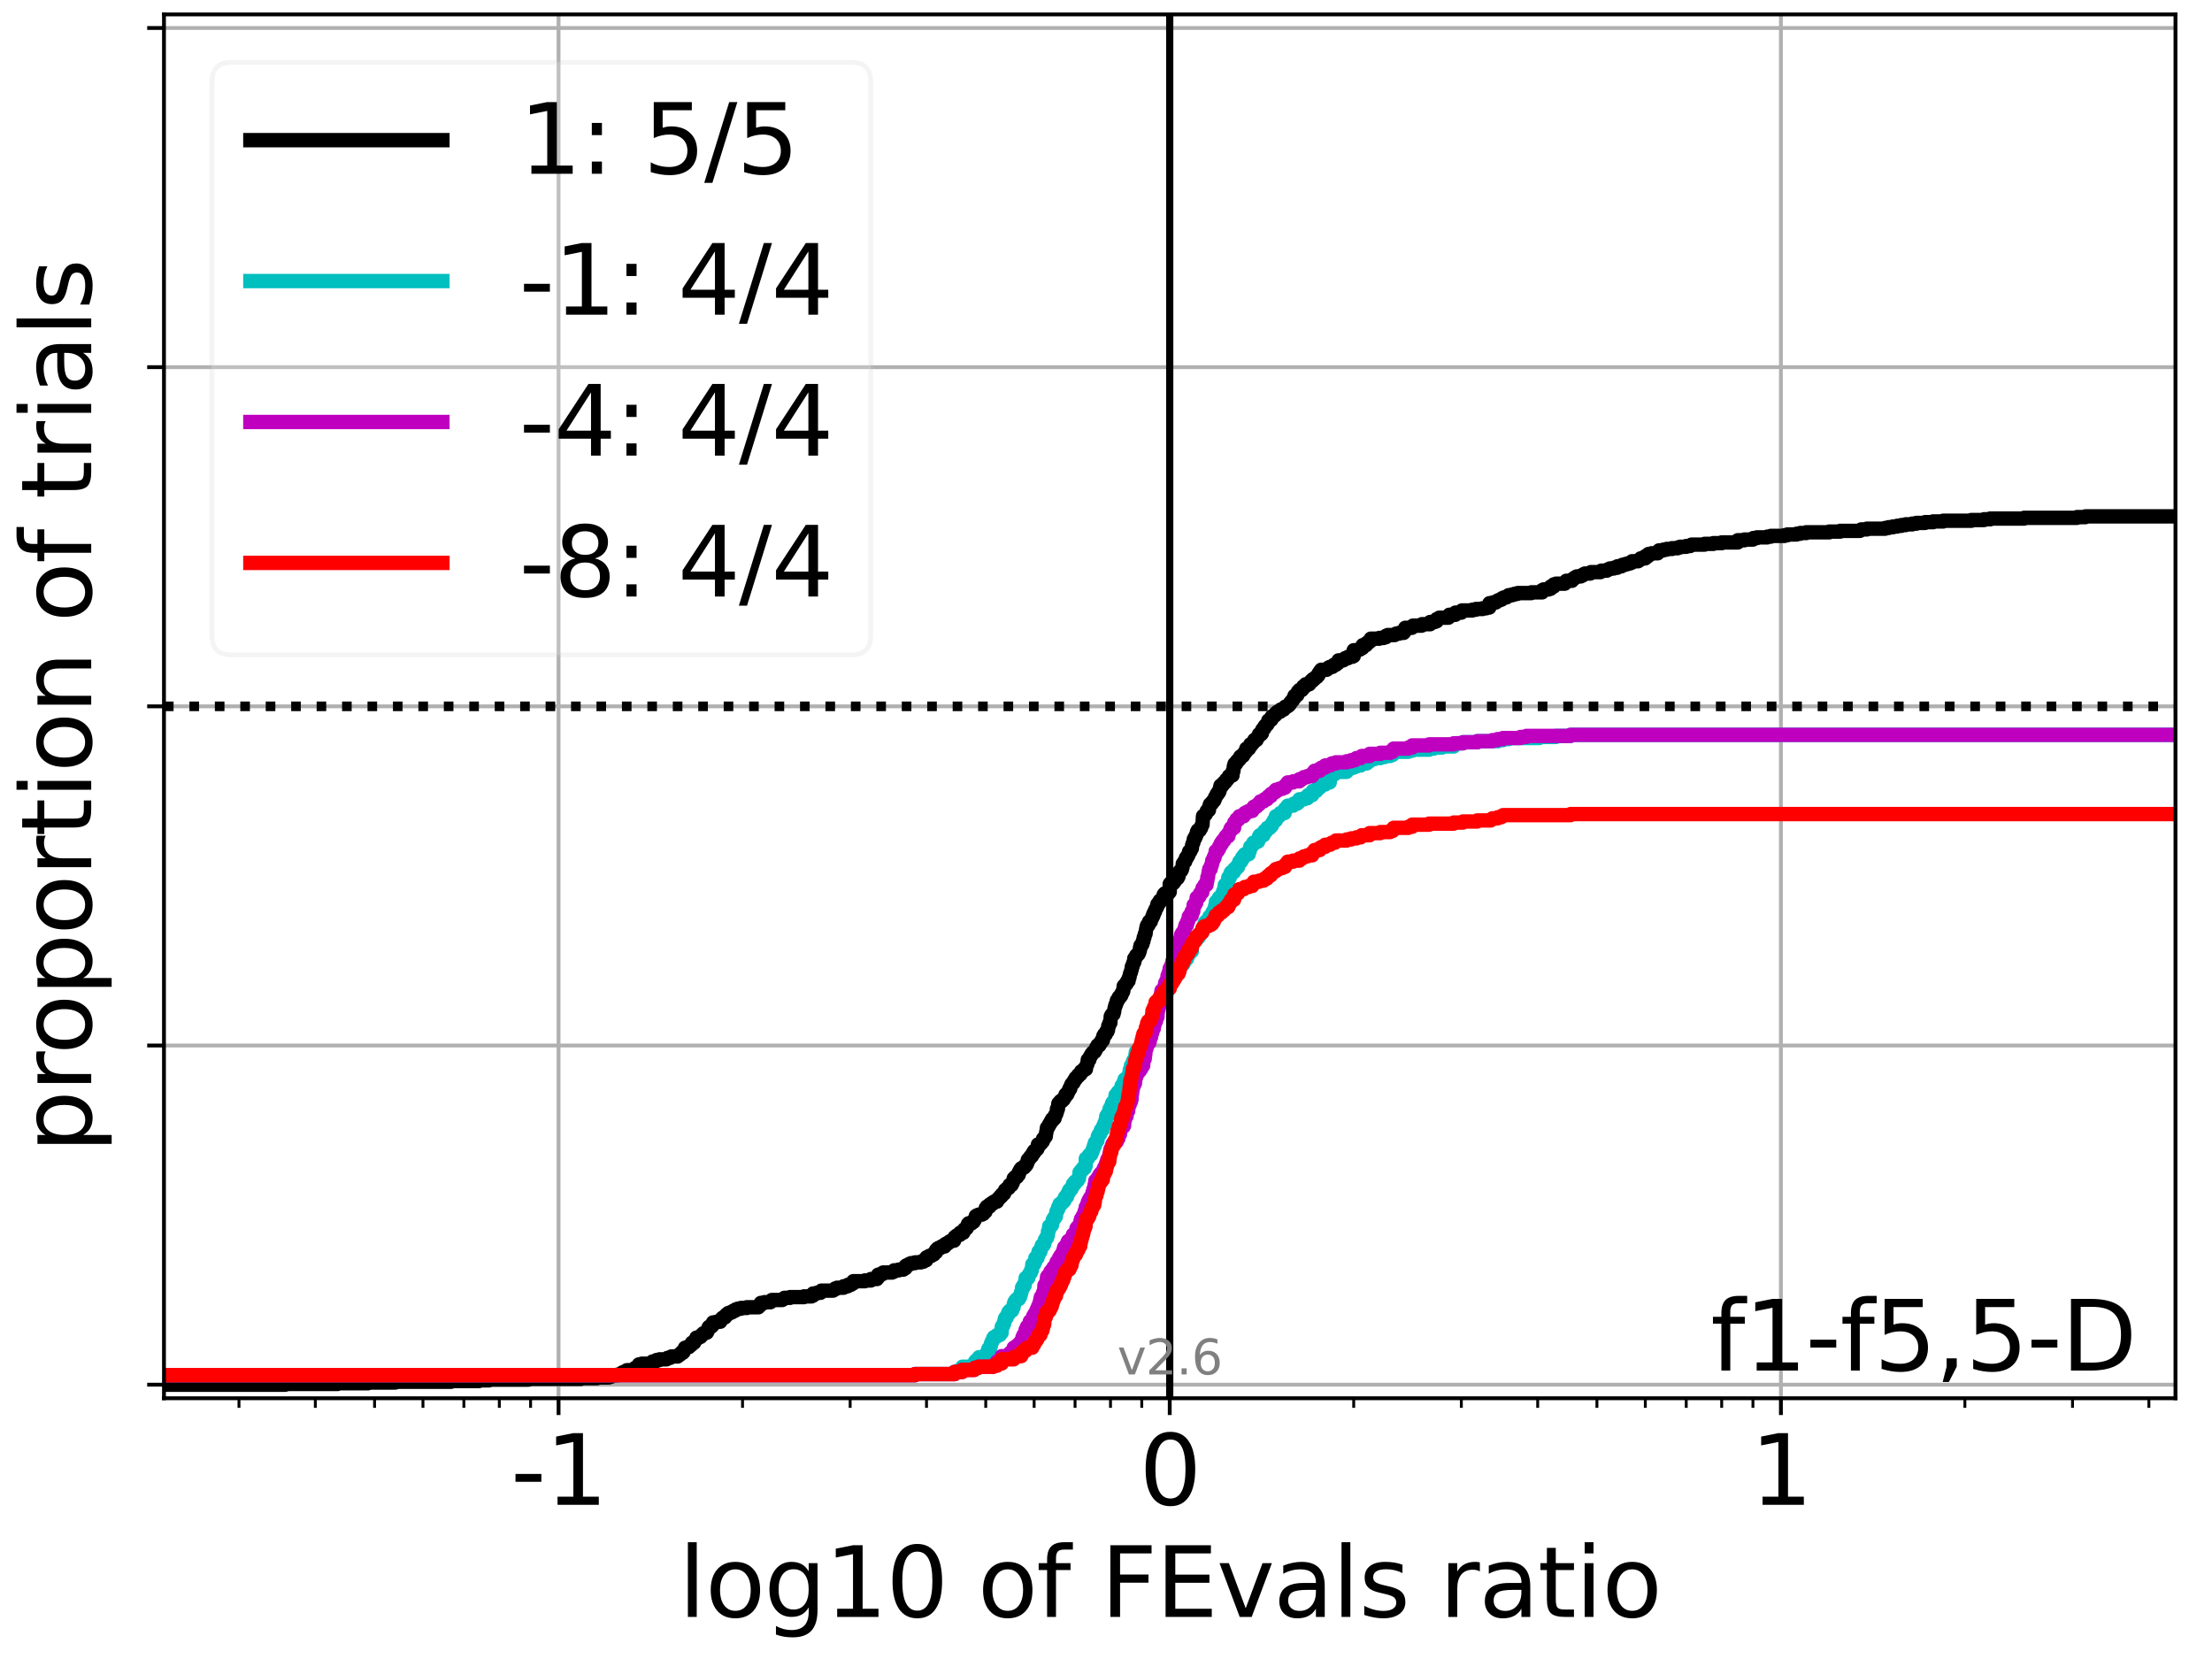 <?xml version="1.0" encoding="utf-8" standalone="no"?>
<!DOCTYPE svg PUBLIC "-//W3C//DTD SVG 1.1//EN"
  "http://www.w3.org/Graphics/SVG/1.1/DTD/svg11.dtd">
<svg xmlns:xlink="http://www.w3.org/1999/xlink" width="460.8pt" height="345.6pt" viewBox="0 0 460.8 345.6" xmlns="http://www.w3.org/2000/svg" version="1.1">
 <defs>
  <style type="text/css">*{stroke-linejoin: round; stroke-linecap: butt}</style>
 </defs>
 <g id="figure_1">
  <g id="patch_1">
   <path d="M 0 345.6 
L 460.8 345.6 
L 460.8 0 
L 0 0 
z
" style="fill: #ffffff"/>
  </g>
  <g id="axes_1">
   <g id="patch_2">
    <path d="M 34.16 291.28 
L 453.192 291.28 
L 453.192 3 
L 34.16 3 
z
" style="fill: #ffffff"/>
   </g>
   <g id="matplotlib.axis_1">
    <g id="xtick_1">
     <g id="line2d_1">
      <path d="M 116.356 291.28 
L 116.356 3 
" clip-path="url(#pdc15781c34)" style="fill: none; stroke: #b0b0b0; stroke-width: 0.8; stroke-linecap: square"/>
     </g>
     <g id="line2d_2">
      <defs>
       <path id="mbcfba6db7a" d="M 0 0 
L 0 3.5 
" style="stroke: #000000; stroke-width: 0.8"/>
      </defs>
      <g>
       <use xlink:href="#mbcfba6db7a" x="116.356" y="291.28" style="stroke: #000000; stroke-width: 0.8"/>
      </g>
     </g>
     <g id="text_1">
      <!-- -1 -->
      <g transform="translate(106.386 313.477)scale(0.2 -0.2)">
       <defs>
        <path id="DejaVuSans-2d" d="M 313 2009 
L 1997 2009 
L 1997 1497 
L 313 1497 
L 313 2009 
z
" transform="scale(0.016)"/>
        <path id="DejaVuSans-31" d="M 794 531 
L 1825 531 
L 1825 4091 
L 703 3866 
L 703 4441 
L 1819 4666 
L 2450 4666 
L 2450 531 
L 3481 531 
L 3481 0 
L 794 0 
L 794 531 
z
" transform="scale(0.016)"/>
       </defs>
       <use xlink:href="#DejaVuSans-2d"/>
       <use xlink:href="#DejaVuSans-31" x="36.084"/>
      </g>
     </g>
    </g>
    <g id="xtick_2">
     <g id="line2d_3">
      <path d="M 243.676 291.28 
L 243.676 3 
" clip-path="url(#pdc15781c34)" style="fill: none; stroke: #b0b0b0; stroke-width: 0.8; stroke-linecap: square"/>
     </g>
     <g id="line2d_4">
      <g>
       <use xlink:href="#mbcfba6db7a" x="243.676" y="291.28" style="stroke: #000000; stroke-width: 0.8"/>
      </g>
     </g>
     <g id="text_2">
      <!-- 0 -->
      <g transform="translate(237.314 313.477)scale(0.2 -0.2)">
       <defs>
        <path id="DejaVuSans-30" d="M 2034 4250 
Q 1547 4250 1301 3770 
Q 1056 3291 1056 2328 
Q 1056 1369 1301 889 
Q 1547 409 2034 409 
Q 2525 409 2770 889 
Q 3016 1369 3016 2328 
Q 3016 3291 2770 3770 
Q 2525 4250 2034 4250 
z
M 2034 4750 
Q 2819 4750 3233 4129 
Q 3647 3509 3647 2328 
Q 3647 1150 3233 529 
Q 2819 -91 2034 -91 
Q 1250 -91 836 529 
Q 422 1150 422 2328 
Q 422 3509 836 4129 
Q 1250 4750 2034 4750 
z
" transform="scale(0.016)"/>
       </defs>
       <use xlink:href="#DejaVuSans-30"/>
      </g>
     </g>
    </g>
    <g id="xtick_3">
     <g id="line2d_5">
      <path d="M 370.996 291.28 
L 370.996 3 
" clip-path="url(#pdc15781c34)" style="fill: none; stroke: #b0b0b0; stroke-width: 0.8; stroke-linecap: square"/>
     </g>
     <g id="line2d_6">
      <g>
       <use xlink:href="#mbcfba6db7a" x="370.996" y="291.28" style="stroke: #000000; stroke-width: 0.8"/>
      </g>
     </g>
     <g id="text_3">
      <!-- 1 -->
      <g transform="translate(364.634 313.477)scale(0.2 -0.2)">
       <use xlink:href="#DejaVuSans-31"/>
      </g>
     </g>
    </g>
    <g id="xtick_4">
     <g id="line2d_7">
      <defs>
       <path id="m6d67461f1d" d="M 0 0 
L 0 2 
" style="stroke: #000000; stroke-width: 0.6"/>
      </defs>
      <g>
       <use xlink:href="#m6d67461f1d" x="49.783" y="291.28" style="stroke: #000000; stroke-width: 0.6"/>
      </g>
     </g>
    </g>
    <g id="xtick_5">
     <g id="line2d_8">
      <g>
       <use xlink:href="#m6d67461f1d" x="65.69" y="291.28" style="stroke: #000000; stroke-width: 0.6"/>
      </g>
     </g>
    </g>
    <g id="xtick_6">
     <g id="line2d_9">
      <g>
       <use xlink:href="#m6d67461f1d" x="78.029" y="291.28" style="stroke: #000000; stroke-width: 0.6"/>
      </g>
     </g>
    </g>
    <g id="xtick_7">
     <g id="line2d_10">
      <g>
       <use xlink:href="#m6d67461f1d" x="88.11" y="291.28" style="stroke: #000000; stroke-width: 0.6"/>
      </g>
     </g>
    </g>
    <g id="xtick_8">
     <g id="line2d_11">
      <g>
       <use xlink:href="#m6d67461f1d" x="96.634" y="291.28" style="stroke: #000000; stroke-width: 0.6"/>
      </g>
     </g>
    </g>
    <g id="xtick_9">
     <g id="line2d_12">
      <g>
       <use xlink:href="#m6d67461f1d" x="104.017" y="291.28" style="stroke: #000000; stroke-width: 0.6"/>
      </g>
     </g>
    </g>
    <g id="xtick_10">
     <g id="line2d_13">
      <g>
       <use xlink:href="#m6d67461f1d" x="110.53" y="291.28" style="stroke: #000000; stroke-width: 0.6"/>
      </g>
     </g>
    </g>
    <g id="xtick_11">
     <g id="line2d_14">
      <g>
       <use xlink:href="#m6d67461f1d" x="154.683" y="291.28" style="stroke: #000000; stroke-width: 0.6"/>
      </g>
     </g>
    </g>
    <g id="xtick_12">
     <g id="line2d_15">
      <g>
       <use xlink:href="#m6d67461f1d" x="177.103" y="291.28" style="stroke: #000000; stroke-width: 0.6"/>
      </g>
     </g>
    </g>
    <g id="xtick_13">
     <g id="line2d_16">
      <g>
       <use xlink:href="#m6d67461f1d" x="193.01" y="291.28" style="stroke: #000000; stroke-width: 0.6"/>
      </g>
     </g>
    </g>
    <g id="xtick_14">
     <g id="line2d_17">
      <g>
       <use xlink:href="#m6d67461f1d" x="205.349" y="291.28" style="stroke: #000000; stroke-width: 0.6"/>
      </g>
     </g>
    </g>
    <g id="xtick_15">
     <g id="line2d_18">
      <g>
       <use xlink:href="#m6d67461f1d" x="215.43" y="291.28" style="stroke: #000000; stroke-width: 0.6"/>
      </g>
     </g>
    </g>
    <g id="xtick_16">
     <g id="line2d_19">
      <g>
       <use xlink:href="#m6d67461f1d" x="223.954" y="291.28" style="stroke: #000000; stroke-width: 0.6"/>
      </g>
     </g>
    </g>
    <g id="xtick_17">
     <g id="line2d_20">
      <g>
       <use xlink:href="#m6d67461f1d" x="231.337" y="291.28" style="stroke: #000000; stroke-width: 0.6"/>
      </g>
     </g>
    </g>
    <g id="xtick_18">
     <g id="line2d_21">
      <g>
       <use xlink:href="#m6d67461f1d" x="237.85" y="291.28" style="stroke: #000000; stroke-width: 0.6"/>
      </g>
     </g>
    </g>
    <g id="xtick_19">
     <g id="line2d_22">
      <g>
       <use xlink:href="#m6d67461f1d" x="282.003" y="291.28" style="stroke: #000000; stroke-width: 0.6"/>
      </g>
     </g>
    </g>
    <g id="xtick_20">
     <g id="line2d_23">
      <g>
       <use xlink:href="#m6d67461f1d" x="304.423" y="291.28" style="stroke: #000000; stroke-width: 0.6"/>
      </g>
     </g>
    </g>
    <g id="xtick_21">
     <g id="line2d_24">
      <g>
       <use xlink:href="#m6d67461f1d" x="320.33" y="291.28" style="stroke: #000000; stroke-width: 0.6"/>
      </g>
     </g>
    </g>
    <g id="xtick_22">
     <g id="line2d_25">
      <g>
       <use xlink:href="#m6d67461f1d" x="332.669" y="291.28" style="stroke: #000000; stroke-width: 0.6"/>
      </g>
     </g>
    </g>
    <g id="xtick_23">
     <g id="line2d_26">
      <g>
       <use xlink:href="#m6d67461f1d" x="342.75" y="291.28" style="stroke: #000000; stroke-width: 0.6"/>
      </g>
     </g>
    </g>
    <g id="xtick_24">
     <g id="line2d_27">
      <g>
       <use xlink:href="#m6d67461f1d" x="351.274" y="291.28" style="stroke: #000000; stroke-width: 0.6"/>
      </g>
     </g>
    </g>
    <g id="xtick_25">
     <g id="line2d_28">
      <g>
       <use xlink:href="#m6d67461f1d" x="358.658" y="291.28" style="stroke: #000000; stroke-width: 0.6"/>
      </g>
     </g>
    </g>
    <g id="xtick_26">
     <g id="line2d_29">
      <g>
       <use xlink:href="#m6d67461f1d" x="365.17" y="291.28" style="stroke: #000000; stroke-width: 0.6"/>
      </g>
     </g>
    </g>
    <g id="xtick_27">
     <g id="line2d_30">
      <g>
       <use xlink:href="#m6d67461f1d" x="409.323" y="291.28" style="stroke: #000000; stroke-width: 0.6"/>
      </g>
     </g>
    </g>
    <g id="xtick_28">
     <g id="line2d_31">
      <g>
       <use xlink:href="#m6d67461f1d" x="431.743" y="291.28" style="stroke: #000000; stroke-width: 0.6"/>
      </g>
     </g>
    </g>
    <g id="xtick_29">
     <g id="line2d_32">
      <g>
       <use xlink:href="#m6d67461f1d" x="447.651" y="291.28" style="stroke: #000000; stroke-width: 0.6"/>
      </g>
     </g>
    </g>
    <g id="text_4">
     <!-- log10 of FEvals ratio -->
     <g transform="translate(141.371 336.833)scale(0.2 -0.2)">
      <defs>
       <path id="DejaVuSans-6c" d="M 603 4863 
L 1178 4863 
L 1178 0 
L 603 0 
L 603 4863 
z
" transform="scale(0.016)"/>
       <path id="DejaVuSans-6f" d="M 1959 3097 
Q 1497 3097 1228 2736 
Q 959 2375 959 1747 
Q 959 1119 1226 758 
Q 1494 397 1959 397 
Q 2419 397 2687 759 
Q 2956 1122 2956 1747 
Q 2956 2369 2687 2733 
Q 2419 3097 1959 3097 
z
M 1959 3584 
Q 2709 3584 3137 3096 
Q 3566 2609 3566 1747 
Q 3566 888 3137 398 
Q 2709 -91 1959 -91 
Q 1206 -91 779 398 
Q 353 888 353 1747 
Q 353 2609 779 3096 
Q 1206 3584 1959 3584 
z
" transform="scale(0.016)"/>
       <path id="DejaVuSans-67" d="M 2906 1791 
Q 2906 2416 2648 2759 
Q 2391 3103 1925 3103 
Q 1463 3103 1205 2759 
Q 947 2416 947 1791 
Q 947 1169 1205 825 
Q 1463 481 1925 481 
Q 2391 481 2648 825 
Q 2906 1169 2906 1791 
z
M 3481 434 
Q 3481 -459 3084 -895 
Q 2688 -1331 1869 -1331 
Q 1566 -1331 1297 -1286 
Q 1028 -1241 775 -1147 
L 775 -588 
Q 1028 -725 1275 -790 
Q 1522 -856 1778 -856 
Q 2344 -856 2625 -561 
Q 2906 -266 2906 331 
L 2906 616 
Q 2728 306 2450 153 
Q 2172 0 1784 0 
Q 1141 0 747 490 
Q 353 981 353 1791 
Q 353 2603 747 3093 
Q 1141 3584 1784 3584 
Q 2172 3584 2450 3431 
Q 2728 3278 2906 2969 
L 2906 3500 
L 3481 3500 
L 3481 434 
z
" transform="scale(0.016)"/>
       <path id="DejaVuSans-20" transform="scale(0.016)"/>
       <path id="DejaVuSans-66" d="M 2375 4863 
L 2375 4384 
L 1825 4384 
Q 1516 4384 1395 4259 
Q 1275 4134 1275 3809 
L 1275 3500 
L 2222 3500 
L 2222 3053 
L 1275 3053 
L 1275 0 
L 697 0 
L 697 3053 
L 147 3053 
L 147 3500 
L 697 3500 
L 697 3744 
Q 697 4328 969 4595 
Q 1241 4863 1831 4863 
L 2375 4863 
z
" transform="scale(0.016)"/>
       <path id="DejaVuSans-46" d="M 628 4666 
L 3309 4666 
L 3309 4134 
L 1259 4134 
L 1259 2759 
L 3109 2759 
L 3109 2228 
L 1259 2228 
L 1259 0 
L 628 0 
L 628 4666 
z
" transform="scale(0.016)"/>
       <path id="DejaVuSans-45" d="M 628 4666 
L 3578 4666 
L 3578 4134 
L 1259 4134 
L 1259 2753 
L 3481 2753 
L 3481 2222 
L 1259 2222 
L 1259 531 
L 3634 531 
L 3634 0 
L 628 0 
L 628 4666 
z
" transform="scale(0.016)"/>
       <path id="DejaVuSans-76" d="M 191 3500 
L 800 3500 
L 1894 563 
L 2988 3500 
L 3597 3500 
L 2284 0 
L 1503 0 
L 191 3500 
z
" transform="scale(0.016)"/>
       <path id="DejaVuSans-61" d="M 2194 1759 
Q 1497 1759 1228 1600 
Q 959 1441 959 1056 
Q 959 750 1161 570 
Q 1363 391 1709 391 
Q 2188 391 2477 730 
Q 2766 1069 2766 1631 
L 2766 1759 
L 2194 1759 
z
M 3341 1997 
L 3341 0 
L 2766 0 
L 2766 531 
Q 2569 213 2275 61 
Q 1981 -91 1556 -91 
Q 1019 -91 701 211 
Q 384 513 384 1019 
Q 384 1609 779 1909 
Q 1175 2209 1959 2209 
L 2766 2209 
L 2766 2266 
Q 2766 2663 2505 2880 
Q 2244 3097 1772 3097 
Q 1472 3097 1187 3025 
Q 903 2953 641 2809 
L 641 3341 
Q 956 3463 1253 3523 
Q 1550 3584 1831 3584 
Q 2591 3584 2966 3190 
Q 3341 2797 3341 1997 
z
" transform="scale(0.016)"/>
       <path id="DejaVuSans-73" d="M 2834 3397 
L 2834 2853 
Q 2591 2978 2328 3040 
Q 2066 3103 1784 3103 
Q 1356 3103 1142 2972 
Q 928 2841 928 2578 
Q 928 2378 1081 2264 
Q 1234 2150 1697 2047 
L 1894 2003 
Q 2506 1872 2764 1633 
Q 3022 1394 3022 966 
Q 3022 478 2636 193 
Q 2250 -91 1575 -91 
Q 1294 -91 989 -36 
Q 684 19 347 128 
L 347 722 
Q 666 556 975 473 
Q 1284 391 1588 391 
Q 1994 391 2212 530 
Q 2431 669 2431 922 
Q 2431 1156 2273 1281 
Q 2116 1406 1581 1522 
L 1381 1569 
Q 847 1681 609 1914 
Q 372 2147 372 2553 
Q 372 3047 722 3315 
Q 1072 3584 1716 3584 
Q 2034 3584 2315 3537 
Q 2597 3491 2834 3397 
z
" transform="scale(0.016)"/>
       <path id="DejaVuSans-72" d="M 2631 2963 
Q 2534 3019 2420 3045 
Q 2306 3072 2169 3072 
Q 1681 3072 1420 2755 
Q 1159 2438 1159 1844 
L 1159 0 
L 581 0 
L 581 3500 
L 1159 3500 
L 1159 2956 
Q 1341 3275 1631 3429 
Q 1922 3584 2338 3584 
Q 2397 3584 2469 3576 
Q 2541 3569 2628 3553 
L 2631 2963 
z
" transform="scale(0.016)"/>
       <path id="DejaVuSans-74" d="M 1172 4494 
L 1172 3500 
L 2356 3500 
L 2356 3053 
L 1172 3053 
L 1172 1153 
Q 1172 725 1289 603 
Q 1406 481 1766 481 
L 2356 481 
L 2356 0 
L 1766 0 
Q 1100 0 847 248 
Q 594 497 594 1153 
L 594 3053 
L 172 3053 
L 172 3500 
L 594 3500 
L 594 4494 
L 1172 4494 
z
" transform="scale(0.016)"/>
       <path id="DejaVuSans-69" d="M 603 3500 
L 1178 3500 
L 1178 0 
L 603 0 
L 603 3500 
z
M 603 4863 
L 1178 4863 
L 1178 4134 
L 603 4134 
L 603 4863 
z
" transform="scale(0.016)"/>
      </defs>
      <use xlink:href="#DejaVuSans-6c"/>
      <use xlink:href="#DejaVuSans-6f" x="27.783"/>
      <use xlink:href="#DejaVuSans-67" x="88.965"/>
      <use xlink:href="#DejaVuSans-31" x="152.441"/>
      <use xlink:href="#DejaVuSans-30" x="216.064"/>
      <use xlink:href="#DejaVuSans-20" x="279.688"/>
      <use xlink:href="#DejaVuSans-6f" x="311.475"/>
      <use xlink:href="#DejaVuSans-66" x="372.656"/>
      <use xlink:href="#DejaVuSans-20" x="407.861"/>
      <use xlink:href="#DejaVuSans-46" x="439.648"/>
      <use xlink:href="#DejaVuSans-45" x="497.168"/>
      <use xlink:href="#DejaVuSans-76" x="560.352"/>
      <use xlink:href="#DejaVuSans-61" x="619.531"/>
      <use xlink:href="#DejaVuSans-6c" x="680.811"/>
      <use xlink:href="#DejaVuSans-73" x="708.594"/>
      <use xlink:href="#DejaVuSans-20" x="760.693"/>
      <use xlink:href="#DejaVuSans-72" x="792.48"/>
      <use xlink:href="#DejaVuSans-61" x="833.594"/>
      <use xlink:href="#DejaVuSans-74" x="894.873"/>
      <use xlink:href="#DejaVuSans-69" x="934.082"/>
      <use xlink:href="#DejaVuSans-6f" x="961.865"/>
     </g>
    </g>
   </g>
   <g id="matplotlib.axis_2">
    <g id="ytick_1">
     <g id="line2d_33">
      <path d="M 34.16 288.454 
L 453.192 288.454 
" clip-path="url(#pdc15781c34)" style="fill: none; stroke: #b0b0b0; stroke-width: 0.8; stroke-linecap: square"/>
     </g>
     <g id="line2d_34">
      <defs>
       <path id="m9b5c3344c3" d="M 0 0 
L -3.5 0 
" style="stroke: #000000; stroke-width: 0.8"/>
      </defs>
      <g>
       <use xlink:href="#m9b5c3344c3" x="34.16" y="288.454" style="stroke: #000000; stroke-width: 0.8"/>
      </g>
     </g>
    </g>
    <g id="ytick_2">
     <g id="line2d_35">
      <path d="M 34.16 217.797 
L 453.192 217.797 
" clip-path="url(#pdc15781c34)" style="fill: none; stroke: #b0b0b0; stroke-width: 0.8; stroke-linecap: square"/>
     </g>
     <g id="line2d_36">
      <g>
       <use xlink:href="#m9b5c3344c3" x="34.16" y="217.797" style="stroke: #000000; stroke-width: 0.8"/>
      </g>
     </g>
    </g>
    <g id="ytick_3">
     <g id="line2d_37">
      <path d="M 34.16 147.14 
L 453.192 147.14 
" clip-path="url(#pdc15781c34)" style="fill: none; stroke: #b0b0b0; stroke-width: 0.8; stroke-linecap: square"/>
     </g>
     <g id="line2d_38">
      <g>
       <use xlink:href="#m9b5c3344c3" x="34.16" y="147.14" style="stroke: #000000; stroke-width: 0.8"/>
      </g>
     </g>
    </g>
    <g id="ytick_4">
     <g id="line2d_39">
      <path d="M 34.16 76.483 
L 453.192 76.483 
" clip-path="url(#pdc15781c34)" style="fill: none; stroke: #b0b0b0; stroke-width: 0.8; stroke-linecap: square"/>
     </g>
     <g id="line2d_40">
      <g>
       <use xlink:href="#m9b5c3344c3" x="34.16" y="76.483" style="stroke: #000000; stroke-width: 0.8"/>
      </g>
     </g>
    </g>
    <g id="ytick_5">
     <g id="line2d_41">
      <path d="M 34.16 5.826 
L 453.192 5.826 
" clip-path="url(#pdc15781c34)" style="fill: none; stroke: #b0b0b0; stroke-width: 0.8; stroke-linecap: square"/>
     </g>
     <g id="line2d_42">
      <g>
       <use xlink:href="#m9b5c3344c3" x="34.16" y="5.826" style="stroke: #000000; stroke-width: 0.8"/>
      </g>
     </g>
    </g>
    <g id="text_5">
     <!-- proportion of trials -->
     <g transform="translate(19.001 240.146)rotate(-90)scale(0.2 -0.2)">
      <defs>
       <path id="DejaVuSans-70" d="M 1159 525 
L 1159 -1331 
L 581 -1331 
L 581 3500 
L 1159 3500 
L 1159 2969 
Q 1341 3281 1617 3432 
Q 1894 3584 2278 3584 
Q 2916 3584 3314 3078 
Q 3713 2572 3713 1747 
Q 3713 922 3314 415 
Q 2916 -91 2278 -91 
Q 1894 -91 1617 61 
Q 1341 213 1159 525 
z
M 3116 1747 
Q 3116 2381 2855 2742 
Q 2594 3103 2138 3103 
Q 1681 3103 1420 2742 
Q 1159 2381 1159 1747 
Q 1159 1113 1420 752 
Q 1681 391 2138 391 
Q 2594 391 2855 752 
Q 3116 1113 3116 1747 
z
" transform="scale(0.016)"/>
       <path id="DejaVuSans-6e" d="M 3513 2113 
L 3513 0 
L 2938 0 
L 2938 2094 
Q 2938 2591 2744 2837 
Q 2550 3084 2163 3084 
Q 1697 3084 1428 2787 
Q 1159 2491 1159 1978 
L 1159 0 
L 581 0 
L 581 3500 
L 1159 3500 
L 1159 2956 
Q 1366 3272 1645 3428 
Q 1925 3584 2291 3584 
Q 2894 3584 3203 3211 
Q 3513 2838 3513 2113 
z
" transform="scale(0.016)"/>
      </defs>
      <use xlink:href="#DejaVuSans-70"/>
      <use xlink:href="#DejaVuSans-72" x="63.477"/>
      <use xlink:href="#DejaVuSans-6f" x="102.34"/>
      <use xlink:href="#DejaVuSans-70" x="163.521"/>
      <use xlink:href="#DejaVuSans-6f" x="226.998"/>
      <use xlink:href="#DejaVuSans-72" x="288.18"/>
      <use xlink:href="#DejaVuSans-74" x="329.293"/>
      <use xlink:href="#DejaVuSans-69" x="368.502"/>
      <use xlink:href="#DejaVuSans-6f" x="396.285"/>
      <use xlink:href="#DejaVuSans-6e" x="457.467"/>
      <use xlink:href="#DejaVuSans-20" x="520.846"/>
      <use xlink:href="#DejaVuSans-6f" x="552.633"/>
      <use xlink:href="#DejaVuSans-66" x="613.814"/>
      <use xlink:href="#DejaVuSans-20" x="649.02"/>
      <use xlink:href="#DejaVuSans-74" x="680.807"/>
      <use xlink:href="#DejaVuSans-72" x="720.016"/>
      <use xlink:href="#DejaVuSans-69" x="761.129"/>
      <use xlink:href="#DejaVuSans-61" x="788.912"/>
      <use xlink:href="#DejaVuSans-6c" x="850.191"/>
      <use xlink:href="#DejaVuSans-73" x="877.975"/>
     </g>
    </g>
   </g>
   <g id="line2d_43">
    <path d="M 34.16 288.454 
L 59.424 288.454 
L 59.424 288.303 
L 70.301 288.303 
L 70.301 288.152 
L 76.663 288.152 
L 76.663 288.002 
L 82.34 288.002 
L 82.34 287.851 
L 93.936 287.851 
L 93.936 287.7 
L 99.762 287.7 
L 99.762 287.549 
L 101.849 287.549 
L 101.849 287.399 
L 110.089 287.399 
L 110.089 287.248 
L 120.966 287.248 
L 120.966 287.097 
L 124.34 287.097 
L 124.34 286.946 
L 126.836 286.946 
L 126.836 286.796 
L 127.329 286.796 
L 127.329 286.645 
L 127.558 286.645 
L 127.558 286.494 
L 128.694 286.494 
L 128.694 286.343 
L 129.372 286.343 
L 129.372 286.193 
L 129.555 286.193 
L 129.661 285.891 
L 130.054 285.891 
L 130.054 285.741 
L 130.483 285.741 
L 130.483 285.59 
L 130.599 285.59 
L 130.599 285.439 
L 132.263 285.439 
L 132.263 284.987 
L 132.59 284.987 
L 132.59 284.836 
L 132.773 284.836 
L 132.879 284.535 
L 133.005 284.535 
L 133.095 284.233 
L 133.701 284.233 
L 133.701 284.082 
L 135.631 284.082 
L 135.631 283.932 
L 135.814 283.932 
L 135.92 283.63 
L 136.554 283.63 
L 136.554 283.479 
L 136.742 283.479 
L 136.742 283.329 
L 137.379 283.329 
L 137.379 283.178 
L 138.832 283.178 
L 138.832 283.027 
L 139.05 283.027 
L 139.05 282.877 
L 139.571 282.877 
L 139.571 282.726 
L 139.875 282.726 
L 139.875 282.575 
L 141.172 282.575 
L 141.172 282.424 
L 141.328 282.424 
L 141.328 282.274 
L 141.586 282.274 
L 141.586 282.123 
L 141.77 282.123 
L 141.875 281.821 
L 142.231 281.821 
L 142.231 281.671 
L 142.38 281.671 
L 142.439 281.218 
L 142.594 281.218 
L 142.699 280.766 
L 143.123 280.766 
L 143.123 280.616 
L 143.522 280.616 
L 143.522 280.465 
L 143.668 280.465 
L 143.668 280.314 
L 143.863 280.314 
L 143.863 280.163 
L 144.047 280.163 
L 144.152 279.711 
L 144.602 279.711 
L 144.602 279.41 
L 144.727 279.41 
L 144.727 279.259 
L 144.876 279.259 
L 144.975 278.957 
L 145.007 278.957 
L 145.076 278.656 
L 145.619 278.656 
L 145.619 278.505 
L 145.934 278.505 
L 145.996 278.204 
L 146.203 278.204 
L 146.203 278.053 
L 146.387 278.053 
L 146.492 277.752 
L 146.783 277.752 
L 146.783 277.601 
L 147.262 277.601 
L 147.315 277.299 
L 147.412 277.299 
L 147.503 276.847 
L 147.551 276.847 
L 147.595 276.546 
L 147.701 276.546 
L 147.701 276.395 
L 148.154 276.395 
L 148.154 276.244 
L 148.338 276.244 
L 148.443 275.792 
L 148.492 275.792 
L 148.523 275.491 
L 149.266 275.491 
L 149.266 275.34 
L 150.038 275.34 
L 150.078 275.038 
L 150.222 275.038 
L 150.327 274.737 
L 150.428 274.737 
L 150.428 274.586 
L 150.624 274.586 
L 150.624 274.435 
L 151.027 274.435 
L 151.027 274.285 
L 151.15 274.285 
L 151.211 273.983 
L 151.316 273.983 
L 151.316 273.832 
L 151.61 273.832 
L 151.7 273.531 
L 152.139 273.531 
L 152.139 273.38 
L 152.514 273.38 
L 152.514 273.23 
L 152.715 273.23 
L 152.715 273.079 
L 153.081 273.079 
L 153.081 272.928 
L 153.261 272.928 
L 153.261 272.777 
L 153.687 272.777 
L 153.687 272.627 
L 154.338 272.627 
L 154.338 272.476 
L 155.577 272.476 
L 155.577 272.325 
L 157.991 272.325 
L 157.991 272.174 
L 158.112 272.174 
L 158.112 272.024 
L 158.296 272.024 
L 158.401 271.722 
L 158.498 271.722 
L 158.498 271.421 
L 159.224 271.421 
L 159.224 271.27 
L 160.509 271.27 
L 160.509 271.119 
L 160.628 271.119 
L 160.628 270.969 
L 160.773 270.969 
L 160.773 270.818 
L 162.924 270.818 
L 162.924 270.667 
L 163.207 270.667 
L 163.207 270.516 
L 163.411 270.516 
L 163.411 270.366 
L 164.564 270.366 
L 164.564 270.215 
L 167.474 270.215 
L 167.474 270.064 
L 169.033 270.064 
L 169.033 269.913 
L 169.375 269.913 
L 169.375 269.461 
L 170.112 269.461 
L 170.112 269.31 
L 170.926 269.31 
L 171.001 269.009 
L 171.119 269.009 
L 171.119 268.858 
L 173.534 268.858 
L 173.534 268.707 
L 173.801 268.707 
L 173.801 268.557 
L 173.987 268.557 
L 173.987 268.406 
L 174.405 268.406 
L 174.405 268.255 
L 175.738 268.255 
L 175.738 267.954 
L 176.603 267.954 
L 176.624 267.652 
L 177.251 267.652 
L 177.314 267.351 
L 177.757 267.351 
L 177.757 266.899 
L 180.164 266.899 
L 180.164 266.748 
L 181.414 266.748 
L 181.414 266.446 
L 182.674 266.446 
L 182.738 266.145 
L 182.929 266.145 
L 182.929 265.542 
L 183.423 265.542 
L 183.423 265.391 
L 183.908 265.391 
L 183.962 265.09 
L 185.84 265.09 
L 185.84 264.939 
L 186.195 264.939 
L 186.259 264.638 
L 187.184 264.638 
L 187.184 264.487 
L 188.164 264.487 
L 188.199 264.185 
L 188.634 264.185 
L 188.634 263.733 
L 188.847 263.733 
L 188.847 263.583 
L 189.178 263.583 
L 189.178 263.432 
L 189.442 263.432 
L 189.442 263.281 
L 189.812 263.281 
L 189.812 263.13 
L 190.606 263.13 
L 190.606 262.98 
L 191.795 262.98 
L 191.795 262.829 
L 192.368 262.829 
L 192.422 262.527 
L 192.947 262.527 
L 193.01 261.924 
L 193.421 261.924 
L 193.421 261.774 
L 193.587 261.774 
L 193.587 261.623 
L 194.025 261.623 
L 194.025 261.472 
L 194.253 261.472 
L 194.253 261.321 
L 194.551 261.321 
L 194.602 261.02 
L 194.785 261.02 
L 194.785 260.869 
L 194.997 260.869 
L 194.997 260.417 
L 195.236 260.417 
L 195.267 260.116 
L 195.524 260.116 
L 195.524 259.965 
L 195.954 259.965 
L 195.954 259.814 
L 196.112 259.814 
L 196.112 259.663 
L 196.783 259.663 
L 196.846 259.211 
L 197.108 259.211 
L 197.108 259.06 
L 197.436 259.06 
L 197.436 258.91 
L 197.621 258.91 
L 197.621 258.759 
L 197.846 258.759 
L 197.846 258.608 
L 198.123 258.608 
L 198.123 258.458 
L 198.756 258.458 
L 198.836 257.855 
L 198.884 257.855 
L 198.884 257.704 
L 199.119 257.704 
L 199.119 257.553 
L 199.247 257.553 
L 199.247 257.402 
L 199.523 257.402 
L 199.523 257.252 
L 199.952 257.252 
L 200.015 256.799 
L 200.673 256.799 
L 200.673 256.347 
L 200.923 256.347 
L 200.923 256.046 
L 201.147 256.046 
L 201.147 255.895 
L 201.367 255.895 
L 201.379 255.594 
L 201.534 255.594 
L 201.644 254.991 
L 201.78 254.991 
L 201.78 254.84 
L 202.416 254.84 
L 202.479 254.538 
L 202.816 254.538 
L 202.879 254.237 
L 202.955 254.237 
L 202.955 254.086 
L 203.081 254.086 
L 203.145 253.785 
L 203.213 253.785 
L 203.277 253.333 
L 203.495 253.333 
L 203.495 253.182 
L 203.86 253.182 
L 203.86 253.031 
L 204.542 253.031 
L 204.542 252.88 
L 204.862 252.88 
L 204.874 252.579 
L 204.993 252.579 
L 204.993 252.428 
L 205.285 252.428 
L 205.349 251.674 
L 205.508 251.674 
L 205.56 251.373 
L 206.124 251.373 
L 206.168 250.921 
L 206.382 250.921 
L 206.382 250.77 
L 206.803 250.77 
L 206.823 250.469 
L 207.064 250.469 
L 207.064 250.318 
L 207.696 250.318 
L 207.771 249.866 
L 207.904 249.866 
L 207.904 249.715 
L 208.118 249.715 
L 208.118 249.564 
L 208.255 249.564 
L 208.318 249.263 
L 208.588 249.263 
L 208.588 249.112 
L 208.701 249.112 
L 208.71 248.811 
L 208.988 248.811 
L 208.988 248.66 
L 209.164 248.66 
L 209.254 248.208 
L 209.344 248.208 
L 209.386 247.906 
L 209.604 247.906 
L 209.604 247.755 
L 209.733 247.755 
L 209.733 247.605 
L 209.969 247.605 
L 209.969 247.454 
L 210.16 247.454 
L 210.247 247.152 
L 210.304 247.152 
L 210.324 246.851 
L 210.748 246.851 
L 210.844 246.549 
L 210.864 246.549 
L 210.864 246.399 
L 210.977 246.399 
L 211.073 245.947 
L 211.137 245.947 
L 211.175 245.494 
L 211.381 245.494 
L 211.458 245.193 
L 211.862 245.193 
L 211.954 244.741 
L 212.208 244.741 
L 212.27 244.138 
L 212.432 244.138 
L 212.513 243.686 
L 212.672 243.686 
L 212.732 243.384 
L 213.026 243.384 
L 213.026 243.233 
L 213.328 243.233 
L 213.377 242.932 
L 213.617 242.932 
L 213.617 242.781 
L 213.729 242.781 
L 213.729 242.63 
L 213.859 242.63 
L 213.872 242.329 
L 213.992 242.329 
L 214.083 241.726 
L 214.126 241.726 
L 214.126 241.575 
L 214.343 241.575 
L 214.427 241.274 
L 214.504 241.274 
L 214.504 241.123 
L 214.683 241.123 
L 214.743 240.822 
L 214.977 240.822 
L 215.008 240.52 
L 215.123 240.52 
L 215.141 240.219 
L 215.377 240.219 
L 215.43 239.766 
L 215.642 239.766 
L 215.642 239.616 
L 215.774 239.616 
L 215.774 239.465 
L 216.008 239.465 
L 216.008 239.314 
L 216.12 239.314 
L 216.226 238.41 
L 216.673 238.41 
L 216.673 238.259 
L 216.814 238.259 
L 216.814 238.108 
L 216.964 238.108 
L 216.964 237.958 
L 217.075 237.958 
L 217.075 237.807 
L 217.213 237.807 
L 217.305 237.204 
L 217.527 237.204 
L 217.587 236.902 
L 217.687 236.902 
L 217.687 236.752 
L 217.847 236.752 
L 217.944 235.847 
L 217.987 235.847 
L 218.095 234.943 
L 218.252 234.943 
L 218.252 234.792 
L 218.385 234.792 
L 218.476 234.34 
L 218.627 234.34 
L 218.67 234.039 
L 218.798 234.039 
L 218.852 233.737 
L 218.913 233.737 
L 218.913 233.586 
L 219.129 233.586 
L 219.168 233.134 
L 219.535 233.134 
L 219.535 232.983 
L 219.685 232.983 
L 219.741 232.38 
L 219.856 232.38 
L 219.96 232.079 
L 220.032 232.079 
L 220.116 231.627 
L 220.182 231.627 
L 220.182 231.024 
L 220.381 231.024 
L 220.457 229.969 
L 220.513 229.969 
L 220.513 229.818 
L 220.732 229.818 
L 220.816 229.516 
L 220.911 229.516 
L 220.911 229.366 
L 221.256 229.366 
L 221.256 229.215 
L 221.376 229.215 
L 221.376 229.064 
L 221.562 229.064 
L 221.616 228.763 
L 221.686 228.763 
L 221.686 228.612 
L 221.845 228.612 
L 221.943 228.16 
L 221.986 228.16 
L 221.986 228.009 
L 222.311 228.009 
L 222.351 227.708 
L 222.445 227.708 
L 222.499 227.406 
L 222.585 227.406 
L 222.692 227.105 
L 222.759 227.105 
L 222.771 226.803 
L 222.949 226.803 
L 223 226.351 
L 223.073 226.351 
L 223.178 225.899 
L 223.3 225.899 
L 223.3 225.748 
L 223.426 225.748 
L 223.426 225.597 
L 223.609 225.597 
L 223.634 225.296 
L 223.77 225.296 
L 223.805 224.994 
L 223.954 224.994 
L 223.954 224.844 
L 224.072 224.844 
L 224.08 224.542 
L 224.246 224.542 
L 224.246 224.392 
L 224.399 224.392 
L 224.399 224.241 
L 224.603 224.241 
L 224.608 223.939 
L 224.886 223.939 
L 224.886 223.789 
L 225.071 223.789 
L 225.149 223.336 
L 225.229 223.336 
L 225.229 223.186 
L 225.555 223.186 
L 225.664 222.884 
L 225.772 222.884 
L 225.772 222.733 
L 226.211 222.733 
L 226.244 222.13 
L 226.332 222.13 
L 226.436 221.678 
L 226.526 221.678 
L 226.605 220.774 
L 226.935 220.774 
L 227.027 220.171 
L 227.13 220.171 
L 227.209 219.869 
L 227.342 219.869 
L 227.375 219.568 
L 227.495 219.568 
L 227.495 219.417 
L 227.614 219.417 
L 227.614 219.267 
L 227.769 219.267 
L 227.769 219.116 
L 228.041 219.116 
L 228.127 218.814 
L 228.217 218.814 
L 228.261 218.513 
L 228.368 218.513 
L 228.373 218.211 
L 228.539 218.211 
L 228.633 217.759 
L 229.028 217.759 
L 229.117 217.307 
L 229.284 217.307 
L 229.284 217.156 
L 229.414 217.156 
L 229.5 216.704 
L 229.764 216.704 
L 229.852 215.8 
L 229.972 215.8 
L 230.028 215.498 
L 230.331 215.498 
L 230.385 215.046 
L 230.448 215.046 
L 230.448 214.895 
L 230.691 214.895 
L 230.725 214.594 
L 230.813 214.594 
L 230.877 213.689 
L 231.022 213.689 
L 231.125 213.086 
L 231.306 213.086 
L 231.39 211.73 
L 231.522 211.73 
L 231.538 211.428 
L 231.666 211.428 
L 231.666 211.278 
L 231.954 211.278 
L 232.06 210.825 
L 232.08 210.825 
L 232.183 210.072 
L 232.204 210.072 
L 232.294 209.62 
L 232.352 209.62 
L 232.383 209.318 
L 232.467 209.318 
L 232.515 209.017 
L 232.58 209.017 
L 232.669 208.414 
L 232.868 208.414 
L 232.894 208.112 
L 232.998 208.112 
L 233.026 207.811 
L 233.119 207.811 
L 233.119 207.66 
L 233.386 207.66 
L 233.414 207.358 
L 233.595 207.358 
L 233.657 206.906 
L 233.759 206.906 
L 233.759 206.756 
L 233.873 206.756 
L 233.893 206.454 
L 234.001 206.454 
L 234.095 205.399 
L 234.241 205.399 
L 234.241 205.248 
L 234.451 205.248 
L 234.49 204.947 
L 234.69 204.947 
L 234.705 204.645 
L 234.82 204.645 
L 234.854 204.344 
L 235.098 204.344 
L 235.201 203.59 
L 235.298 203.59 
L 235.408 202.836 
L 235.459 202.836 
L 235.533 202.535 
L 235.596 202.535 
L 235.7 201.932 
L 235.763 201.932 
L 235.799 201.329 
L 235.931 201.329 
L 236.037 200.726 
L 236.137 200.726 
L 236.153 200.425 
L 236.292 200.425 
L 236.292 199.671 
L 236.518 199.671 
L 236.608 199.219 
L 236.667 199.219 
L 236.667 199.068 
L 236.791 199.068 
L 236.791 198.917 
L 237.033 198.917 
L 237.033 198.767 
L 237.163 198.767 
L 237.228 198.465 
L 237.313 198.465 
L 237.41 198.013 
L 237.457 198.013 
L 237.481 197.41 
L 237.574 197.41 
L 237.596 196.958 
L 237.837 196.958 
L 237.85 196.656 
L 237.997 196.656 
L 238.067 196.053 
L 238.19 196.053 
L 238.262 195.3 
L 238.394 195.3 
L 238.502 194.546 
L 238.634 194.546 
L 238.742 193.642 
L 238.758 193.642 
L 238.865 193.039 
L 238.872 193.039 
L 238.977 192.737 
L 239.25 192.737 
L 239.355 192.285 
L 239.365 192.285 
L 239.382 191.984 
L 239.725 191.984 
L 239.828 191.531 
L 239.872 191.531 
L 239.947 191.23 
L 240.029 191.23 
L 240.126 190.778 
L 240.255 190.778 
L 240.283 190.325 
L 240.414 190.325 
L 240.515 189.873 
L 240.626 189.873 
L 240.706 189.421 
L 240.78 189.421 
L 240.886 189.12 
L 240.972 189.12 
L 241.027 188.818 
L 241.104 188.818 
L 241.104 188.366 
L 241.218 188.366 
L 241.218 188.215 
L 241.378 188.215 
L 241.378 188.064 
L 241.549 188.064 
L 241.615 187.612 
L 241.863 187.612 
L 241.863 187.462 
L 241.999 187.462 
L 242.105 187.16 
L 242.375 187.16 
L 242.405 186.406 
L 242.512 186.406 
L 242.512 186.256 
L 242.648 186.256 
L 242.648 186.105 
L 243.436 186.105 
L 243.436 185.954 
L 243.563 185.954 
L 243.563 185.803 
L 243.676 185.803 
L 243.676 184.145 
L 243.791 184.145 
L 243.791 183.995 
L 244.445 183.995 
L 244.472 183.693 
L 244.681 183.693 
L 244.771 183.241 
L 244.891 183.241 
L 244.947 182.939 
L 245.327 182.939 
L 245.382 182.638 
L 245.489 182.638 
L 245.555 181.884 
L 245.654 181.884 
L 245.687 181.583 
L 245.817 181.583 
L 245.817 181.432 
L 246.059 181.432 
L 246.098 181.131 
L 246.225 181.131 
L 246.31 180.678 
L 246.346 180.678 
L 246.396 179.925 
L 246.494 179.925 
L 246.605 179.623 
L 246.72 179.623 
L 246.72 179.473 
L 246.893 179.473 
L 246.959 179.02 
L 247.028 179.02 
L 247.049 178.719 
L 247.245 178.719 
L 247.323 178.417 
L 247.368 178.417 
L 247.368 178.267 
L 247.511 178.267 
L 247.581 177.965 
L 247.627 177.965 
L 247.728 177.362 
L 247.969 177.362 
L 248.057 177.061 
L 248.102 177.061 
L 248.192 176.759 
L 248.28 176.759 
L 248.352 176.006 
L 248.405 176.006 
L 248.512 175.553 
L 248.594 175.553 
L 248.7 174.8 
L 248.784 174.8 
L 248.784 174.649 
L 248.946 174.649 
L 248.946 174.348 
L 249.078 174.348 
L 249.176 173.895 
L 249.269 173.895 
L 249.352 173.292 
L 249.502 173.292 
L 249.502 172.991 
L 249.913 172.991 
L 250.002 172.539 
L 250.189 172.539 
L 250.264 172.087 
L 250.358 172.087 
L 250.387 171.785 
L 250.507 171.785 
L 250.597 170.127 
L 250.629 170.127 
L 250.629 169.976 
L 250.842 169.976 
L 250.842 169.826 
L 251.016 169.826 
L 251.016 169.675 
L 251.15 169.675 
L 251.249 169.373 
L 251.315 169.373 
L 251.404 168.921 
L 251.589 168.921 
L 251.589 168.77 
L 251.839 168.77 
L 251.901 168.017 
L 251.986 168.017 
L 252.05 167.565 
L 252.2 167.565 
L 252.2 167.414 
L 252.446 167.414 
L 252.471 167.112 
L 252.593 167.112 
L 252.593 166.962 
L 252.793 166.962 
L 252.793 166.811 
L 252.937 166.811 
L 252.969 166.509 
L 253.07 166.509 
L 253.134 166.057 
L 253.257 166.057 
L 253.364 165.756 
L 253.402 165.756 
L 253.459 165.454 
L 253.663 165.454 
L 253.757 165.002 
L 253.972 165.002 
L 254.074 164.55 
L 254.12 164.55 
L 254.177 163.947 
L 254.24 163.947 
L 254.259 163.645 
L 254.649 163.645 
L 254.677 163.344 
L 254.772 163.344 
L 254.772 163.193 
L 254.92 163.193 
L 254.92 163.043 
L 255.157 163.043 
L 255.157 162.892 
L 255.304 162.892 
L 255.369 162.59 
L 255.423 162.59 
L 255.423 162.44 
L 255.666 162.44 
L 255.666 162.289 
L 255.779 162.289 
L 255.779 162.138 
L 255.911 162.138 
L 256.015 161.686 
L 256.354 161.686 
L 256.354 161.535 
L 256.747 161.535 
L 256.804 160.631 
L 256.938 160.631 
L 257.042 159.576 
L 257.11 159.576 
L 257.179 159.123 
L 257.485 159.123 
L 257.572 158.671 
L 257.793 158.671 
L 257.828 158.37 
L 258.026 158.37 
L 258.026 158.219 
L 258.206 158.219 
L 258.312 157.767 
L 258.374 157.767 
L 258.374 157.616 
L 258.571 157.616 
L 258.571 157.465 
L 258.951 157.465 
L 259.059 157.164 
L 259.129 157.164 
L 259.228 156.862 
L 259.282 156.862 
L 259.282 156.712 
L 259.45 156.712 
L 259.45 156.561 
L 259.583 156.561 
L 259.629 155.958 
L 260.175 155.958 
L 260.222 155.657 
L 260.325 155.657 
L 260.325 155.506 
L 260.468 155.506 
L 260.468 155.054 
L 260.826 155.054 
L 260.826 154.903 
L 260.949 154.903 
L 260.949 154.752 
L 261.066 154.752 
L 261.066 154.601 
L 261.208 154.601 
L 261.302 154.149 
L 261.769 154.149 
L 261.848 153.697 
L 262.01 153.697 
L 262.097 153.395 
L 262.17 153.395 
L 262.281 152.943 
L 262.751 152.943 
L 262.751 152.793 
L 262.874 152.793 
L 262.935 152.039 
L 263.04 152.039 
L 263.04 151.888 
L 263.23 151.888 
L 263.23 151.737 
L 263.398 151.737 
L 263.455 151.285 
L 263.582 151.285 
L 263.582 151.134 
L 263.743 151.134 
L 263.743 150.984 
L 263.964 150.984 
L 264.009 150.682 
L 264.156 150.682 
L 264.221 150.079 
L 264.538 150.079 
L 264.538 149.929 
L 264.853 149.929 
L 264.907 149.326 
L 265.04 149.326 
L 265.04 149.175 
L 265.457 149.175 
L 265.457 149.024 
L 265.645 149.024 
L 265.74 148.572 
L 266.096 148.572 
L 266.096 148.271 
L 266.687 148.271 
L 266.774 147.818 
L 267.428 147.818 
L 267.428 147.668 
L 267.542 147.668 
L 267.644 147.366 
L 267.747 147.366 
L 267.747 147.215 
L 268.125 147.215 
L 268.125 147.065 
L 268.353 147.065 
L 268.353 146.914 
L 268.523 146.914 
L 268.523 146.763 
L 268.668 146.763 
L 268.711 146.462 
L 268.861 146.462 
L 268.949 146.16 
L 269.086 146.16 
L 269.086 146.009 
L 269.215 146.009 
L 269.215 145.859 
L 269.35 145.859 
L 269.408 145.557 
L 269.517 145.557 
L 269.517 145.407 
L 269.665 145.407 
L 269.665 144.954 
L 269.968 144.954 
L 269.968 144.804 
L 270.255 144.804 
L 270.324 144.351 
L 270.375 144.351 
L 270.402 144.05 
L 270.621 144.05 
L 270.679 143.748 
L 271.204 143.748 
L 271.204 143.598 
L 271.321 143.598 
L 271.42 143.146 
L 271.495 143.146 
L 271.495 142.995 
L 271.922 142.995 
L 271.997 142.543 
L 272.743 142.543 
L 272.766 142.241 
L 272.918 142.241 
L 272.918 142.09 
L 273.105 142.09 
L 273.164 141.789 
L 273.48 141.789 
L 273.48 141.487 
L 273.802 141.487 
L 273.802 141.337 
L 273.951 141.337 
L 273.951 141.186 
L 274.113 141.186 
L 274.113 141.035 
L 274.345 141.035 
L 274.436 140.734 
L 274.62 140.734 
L 274.693 140.282 
L 274.858 140.282 
L 274.891 139.98 
L 274.995 139.98 
L 274.995 139.829 
L 275.224 139.829 
L 275.224 139.528 
L 276.375 139.528 
L 276.375 139.377 
L 276.578 139.377 
L 276.578 139.226 
L 276.733 139.226 
L 276.733 139.076 
L 277.025 139.076 
L 277.025 138.925 
L 277.567 138.925 
L 277.567 138.774 
L 277.748 138.774 
L 277.748 138.623 
L 277.905 138.623 
L 277.905 138.473 
L 278.316 138.473 
L 278.316 138.322 
L 278.435 138.322 
L 278.435 138.171 
L 278.698 138.171 
L 278.698 138.021 
L 278.843 138.021 
L 278.843 137.568 
L 279.834 137.568 
L 279.834 137.418 
L 280.063 137.418 
L 280.063 137.267 
L 280.19 137.267 
L 280.19 137.116 
L 280.814 137.116 
L 280.858 136.815 
L 281.737 136.815 
L 281.737 136.664 
L 282.003 136.664 
L 282.003 135.458 
L 282.917 135.458 
L 282.917 135.307 
L 283.304 135.307 
L 283.304 135.157 
L 283.538 135.157 
L 283.538 135.006 
L 283.816 135.006 
L 283.878 134.403 
L 284.575 134.403 
L 284.652 134.101 
L 284.701 134.101 
L 284.701 133.951 
L 284.993 133.951 
L 284.993 133.8 
L 285.211 133.8 
L 285.257 133.499 
L 285.572 133.499 
L 285.572 133.046 
L 287.327 133.046 
L 287.327 132.896 
L 288.223 132.896 
L 288.223 132.745 
L 288.714 132.745 
L 288.743 132.443 
L 289.072 132.443 
L 289.072 132.293 
L 290.527 132.293 
L 290.527 132.142 
L 290.83 132.142 
L 290.83 131.991 
L 291.471 131.991 
L 291.471 131.84 
L 292.401 131.84 
L 292.401 131.69 
L 292.529 131.69 
L 292.614 131.388 
L 292.739 131.388 
L 292.739 130.785 
L 294.108 130.785 
L 294.108 130.635 
L 294.342 130.635 
L 294.342 130.333 
L 296.155 130.333 
L 296.216 130.032 
L 297.91 130.032 
L 297.91 129.579 
L 298.889 129.579 
L 298.889 129.429 
L 299.276 129.429 
L 299.276 128.976 
L 299.612 128.976 
L 299.612 128.826 
L 299.851 128.826 
L 299.851 128.675 
L 301.725 128.675 
L 301.725 128.524 
L 301.909 128.524 
L 301.909 128.072 
L 303.181 128.072 
L 303.181 127.62 
L 304.423 127.62 
L 304.423 127.318 
L 304.553 127.318 
L 304.553 127.168 
L 306.708 127.168 
L 306.708 127.017 
L 307.445 127.017 
L 307.445 126.866 
L 308.849 126.866 
L 308.849 126.715 
L 309.6 126.715 
L 309.6 126.565 
L 310.249 126.565 
L 310.281 125.66 
L 310.961 125.66 
L 310.961 125.51 
L 311.614 125.51 
L 311.614 125.359 
L 311.807 125.359 
L 311.807 125.208 
L 312.062 125.208 
L 312.062 125.057 
L 312.436 125.057 
L 312.436 124.907 
L 312.818 124.907 
L 312.818 124.756 
L 312.947 124.756 
L 312.947 124.605 
L 313.265 124.605 
L 313.265 124.454 
L 313.818 124.454 
L 313.818 124.304 
L 314.064 124.304 
L 314.064 124.153 
L 314.248 124.153 
L 314.248 124.002 
L 314.973 124.002 
L 314.973 123.851 
L 315.519 123.851 
L 315.519 123.701 
L 316.158 123.701 
L 316.158 123.55 
L 318.994 123.55 
L 318.994 123.399 
L 321.244 123.399 
L 321.244 122.947 
L 321.53 122.947 
L 321.53 122.796 
L 322.588 122.796 
L 322.588 122.646 
L 323.028 122.646 
L 323.028 122.193 
L 323.683 122.193 
L 323.683 121.741 
L 324.145 121.741 
L 324.145 121.59 
L 325.958 121.59 
L 326.009 121.289 
L 326.131 121.289 
L 326.131 121.138 
L 326.296 121.138 
L 326.296 120.988 
L 327.461 120.988 
L 327.522 120.686 
L 327.714 120.686 
L 327.714 120.535 
L 327.944 120.535 
L 327.944 120.385 
L 328.164 120.385 
L 328.164 120.234 
L 328.451 120.234 
L 328.451 120.083 
L 329.276 120.083 
L 329.276 119.932 
L 329.616 119.932 
L 329.616 119.782 
L 329.833 119.782 
L 329.833 119.631 
L 330.155 119.631 
L 330.155 119.48 
L 331.265 119.48 
L 331.265 119.329 
L 331.426 119.329 
L 331.426 119.179 
L 333.42 119.179 
L 333.42 119.028 
L 333.583 119.028 
L 333.583 118.877 
L 334.722 118.877 
L 334.722 118.727 
L 335.009 118.727 
L 335.009 118.576 
L 335.367 118.576 
L 335.367 118.425 
L 336.173 118.425 
L 336.173 118.274 
L 336.899 118.274 
L 336.93 117.973 
L 337.778 117.973 
L 337.778 117.822 
L 337.939 117.822 
L 337.939 117.671 
L 338.495 117.671 
L 338.495 117.521 
L 339.054 117.521 
L 339.054 117.37 
L 339.579 117.37 
L 339.579 117.219 
L 339.933 117.219 
L 339.978 116.918 
L 341.252 116.918 
L 341.252 116.767 
L 341.418 116.767 
L 341.418 116.616 
L 341.734 116.616 
L 341.784 116.315 
L 342.75 116.315 
L 342.75 115.863 
L 343.327 115.863 
L 343.407 115.41 
L 344.051 115.41 
L 344.051 115.26 
L 345.323 115.26 
L 345.323 115.109 
L 345.454 115.109 
L 345.523 114.807 
L 345.611 114.807 
L 345.611 114.657 
L 346.49 114.657 
L 346.49 114.506 
L 347.176 114.506 
L 347.176 114.355 
L 348.292 114.355 
L 348.292 114.204 
L 349.49 114.204 
L 349.49 114.054 
L 349.965 114.054 
L 349.965 113.903 
L 351.274 113.903 
L 351.274 113.752 
L 352.08 113.752 
L 352.08 113.602 
L 352.391 113.602 
L 352.391 113.451 
L 355.089 113.451 
L 355.089 113.3 
L 356.902 113.3 
L 356.902 113.149 
L 358.658 113.149 
L 358.658 112.999 
L 362.01 112.999 
L 362.01 112.546 
L 363.386 112.546 
L 363.386 112.396 
L 365.17 112.396 
L 365.228 112.094 
L 365.996 112.094 
L 365.996 111.943 
L 368.16 111.943 
L 368.16 111.793 
L 368.888 111.793 
L 368.888 111.642 
L 371.724 111.642 
L 371.724 111.491 
L 372.362 111.491 
L 372.362 111.341 
L 374.261 111.341 
L 374.261 111.19 
L 374.995 111.19 
L 374.995 111.039 
L 376.266 111.039 
L 376.266 110.888 
L 381.078 110.888 
L 381.078 110.738 
L 383.335 110.738 
L 383.335 110.587 
L 387.452 110.587 
L 387.452 110.436 
L 387.739 110.436 
L 387.739 110.285 
L 388.904 110.285 
L 388.904 110.135 
L 392.708 110.135 
L 392.708 109.984 
L 393.416 109.984 
L 393.416 109.833 
L 394.33 109.833 
L 394.33 109.682 
L 395.229 109.682 
L 395.229 109.532 
L 396.114 109.532 
L 396.114 109.381 
L 396.985 109.381 
L 396.985 109.23 
L 398.342 109.23 
L 398.342 109.08 
L 399.221 109.08 
L 399.221 108.929 
L 401.022 108.929 
L 401.022 108.778 
L 402.695 108.778 
L 402.695 108.627 
L 404.811 108.627 
L 404.811 108.477 
L 410.689 108.477 
L 410.689 108.326 
L 413.322 108.326 
L 413.322 108.175 
L 414.593 108.175 
L 414.593 108.024 
L 421.662 108.024 
L 421.662 107.874 
L 432.657 107.874 
L 432.657 107.723 
L 434.441 107.723 
L 434.441 107.572 
L 453.192 107.572 
L 453.192 107.572 
" clip-path="url(#pdc15781c34)" style="fill: none; stroke: #000000; stroke-width: 3; stroke-linecap: square"/>
   </g>
   <g id="line2d_44">
    <path clip-path="url(#pdc15781c34)" style="fill: none; stroke: #000000; stroke-width: 3; stroke-linecap: square"/>
   </g>
   <g id="line2d_45">
    <path d="M 34.16 286.473 
L 190.606 286.473 
L 190.606 286.253 
L 198.836 286.253 
L 198.836 285.812 
L 199.742 285.812 
L 199.851 285.372 
L 200.431 285.372 
L 200.502 284.712 
L 202.839 284.712 
L 202.948 284.051 
L 203.092 284.051 
L 203.133 283.611 
L 203.338 283.611 
L 203.338 283.391 
L 203.598 283.391 
L 203.598 283.171 
L 203.834 283.171 
L 203.834 282.951 
L 203.949 282.951 
L 203.949 282.731 
L 205.25 282.731 
L 205.25 282.511 
L 205.458 282.511 
L 205.567 281.85 
L 205.623 281.85 
L 205.732 281.41 
L 205.788 281.41 
L 205.897 280.97 
L 206.218 280.97 
L 206.229 280.53 
L 206.382 280.53 
L 206.435 279.869 
L 206.547 279.869 
L 206.618 279.429 
L 206.732 279.429 
L 206.841 278.989 
L 206.907 278.989 
L 206.907 278.769 
L 207.046 278.769 
L 207.046 278.549 
L 207.492 278.549 
L 207.492 278.328 
L 207.702 278.328 
L 207.702 278.108 
L 208.295 278.108 
L 208.347 277.668 
L 208.643 277.668 
L 208.701 276.347 
L 208.849 276.347 
L 208.849 276.127 
L 209.013 276.127 
L 209.054 275.687 
L 209.178 275.687 
L 209.254 275.027 
L 209.363 275.027 
L 209.384 274.586 
L 209.665 274.586 
L 209.714 274.146 
L 209.83 274.146 
L 209.83 273.926 
L 209.995 273.926 
L 210.013 273.486 
L 210.123 273.486 
L 210.123 273.266 
L 210.328 273.266 
L 210.328 273.046 
L 210.828 273.046 
L 210.939 272.605 
L 210.966 272.605 
L 210.966 272.385 
L 211.131 272.385 
L 211.175 271.725 
L 211.262 271.725 
L 211.296 271.285 
L 211.427 271.285 
L 211.427 271.065 
L 211.592 271.065 
L 211.592 270.845 
L 211.798 270.845 
L 211.798 270.624 
L 212.24 270.624 
L 212.334 270.184 
L 212.498 270.184 
L 212.536 269.744 
L 212.644 269.744 
L 212.663 269.304 
L 212.764 269.304 
L 212.873 268.643 
L 212.916 268.643 
L 212.916 268.203 
L 213.181 268.203 
L 213.181 267.763 
L 213.455 267.763 
L 213.564 266.882 
L 213.608 266.882 
L 213.659 266.222 
L 214.215 266.222 
L 214.22 265.782 
L 214.329 265.782 
L 214.417 265.342 
L 214.582 265.342 
L 214.582 265.122 
L 214.747 265.122 
L 214.762 264.681 
L 214.93 264.681 
L 215.039 263.581 
L 215.058 263.581 
L 215.058 263.361 
L 215.43 263.361 
L 215.519 262.92 
L 215.639 262.92 
L 215.691 262.04 
L 216.129 262.04 
L 216.172 261.38 
L 216.36 261.38 
L 216.36 260.719 
L 216.731 260.719 
L 216.731 260.279 
L 216.846 260.279 
L 216.91 259.839 
L 216.971 259.839 
L 217.051 259.399 
L 217.412 259.399 
L 217.412 259.178 
L 217.527 259.178 
L 217.61 258.518 
L 217.662 258.518 
L 217.662 258.298 
L 217.816 258.298 
L 217.922 257.858 
L 218.111 257.858 
L 218.213 257.418 
L 218.266 257.418 
L 218.321 256.537 
L 218.427 256.537 
L 218.526 255.877 
L 218.542 255.877 
L 218.568 255.436 
L 218.963 255.436 
L 218.963 255.216 
L 219.137 255.216 
L 219.245 254.556 
L 219.259 254.556 
L 219.323 254.116 
L 219.432 254.116 
L 219.432 253.896 
L 219.639 253.896 
L 219.728 253.455 
L 219.945 253.455 
L 220.041 252.575 
L 220.083 252.575 
L 220.083 252.355 
L 220.222 252.355 
L 220.331 251.915 
L 220.438 251.915 
L 220.438 251.474 
L 220.565 251.474 
L 220.565 251.254 
L 220.734 251.254 
L 220.734 250.814 
L 221.095 250.814 
L 221.095 250.594 
L 221.256 250.594 
L 221.256 250.374 
L 221.549 250.374 
L 221.549 250.154 
L 221.723 250.154 
L 221.806 249.493 
L 221.956 249.493 
L 221.956 249.273 
L 222.298 249.273 
L 222.298 248.833 
L 222.414 248.833 
L 222.414 248.613 
L 222.537 248.613 
L 222.537 248.393 
L 222.696 248.393 
L 222.714 247.953 
L 222.919 247.953 
L 222.919 247.732 
L 223.179 247.732 
L 223.277 247.292 
L 223.41 247.292 
L 223.519 246.852 
L 223.53 246.852 
L 223.53 246.632 
L 223.889 246.632 
L 223.889 246.192 
L 224.17 246.192 
L 224.17 245.972 
L 224.481 245.972 
L 224.59 245.531 
L 224.756 245.531 
L 224.858 244.651 
L 224.89 244.651 
L 224.89 244.211 
L 225.127 244.211 
L 225.127 243.991 
L 225.241 243.991 
L 225.241 243.77 
L 225.512 243.77 
L 225.6 243.33 
L 225.968 243.33 
L 226.027 242.89 
L 226.153 242.89 
L 226.199 241.349 
L 226.629 241.349 
L 226.629 241.129 
L 226.751 241.129 
L 226.801 240.689 
L 227.006 240.689 
L 227.006 240.469 
L 227.348 240.469 
L 227.375 240.028 
L 227.493 240.028 
L 227.493 239.808 
L 227.617 239.808 
L 227.658 239.368 
L 227.769 239.368 
L 227.872 238.708 
L 228.077 238.708 
L 228.091 238.047 
L 228.282 238.047 
L 228.282 237.827 
L 228.473 237.827 
L 228.473 237.607 
L 228.619 237.607 
L 228.698 236.727 
L 228.822 236.727 
L 228.918 236.287 
L 229.169 236.287 
L 229.214 235.846 
L 229.284 235.846 
L 229.339 235.406 
L 229.681 235.406 
L 229.78 234.746 
L 229.856 234.746 
L 229.856 234.526 
L 229.989 234.526 
L 230.026 234.085 
L 230.251 234.085 
L 230.286 233.425 
L 230.366 233.425 
L 230.448 232.545 
L 230.605 232.545 
L 230.715 232.104 
L 231.062 232.104 
L 231.15 231.004 
L 231.357 231.004 
L 231.357 230.784 
L 231.508 230.784 
L 231.508 230.343 
L 231.637 230.343 
L 231.637 229.903 
L 231.749 229.903 
L 231.749 229.683 
L 231.932 229.683 
L 231.932 229.463 
L 232.274 229.463 
L 232.379 228.582 
L 232.391 228.582 
L 232.391 228.142 
L 232.747 228.142 
L 232.747 227.702 
L 232.899 227.702 
L 232.899 227.482 
L 233.248 227.482 
L 233.359 227.042 
L 233.44 227.042 
L 233.44 226.822 
L 233.595 226.822 
L 233.665 226.161 
L 233.964 226.161 
L 234.035 225.721 
L 234.095 225.721 
L 234.124 225.281 
L 234.223 225.281 
L 234.282 224.841 
L 234.777 224.841 
L 234.837 224.4 
L 235.019 224.4 
L 235.019 224.18 
L 235.205 224.18 
L 235.252 223.52 
L 235.336 223.52 
L 235.366 222.86 
L 235.601 222.86 
L 235.606 221.979 
L 235.763 221.979 
L 235.763 221.759 
L 235.948 221.759 
L 236.017 221.099 
L 236.108 221.099 
L 236.108 220.878 
L 236.292 220.878 
L 236.292 220.658 
L 236.453 220.658 
L 236.557 219.558 
L 236.635 219.558 
L 236.635 219.118 
L 236.997 219.118 
L 236.997 218.897 
L 237.457 218.897 
L 237.457 218.677 
L 237.594 218.677 
L 237.594 218.237 
L 237.71 218.237 
L 237.74 217.797 
L 237.85 217.797 
L 237.85 217.357 
L 238.059 217.357 
L 238.107 216.916 
L 238.185 216.916 
L 238.185 216.696 
L 238.406 216.696 
L 238.406 216.476 
L 238.55 216.476 
L 238.646 216.036 
L 238.678 216.036 
L 238.678 215.376 
L 238.967 215.376 
L 239.021 214.715 
L 239.093 214.715 
L 239.093 214.495 
L 239.33 214.495 
L 239.42 214.055 
L 239.578 214.055 
L 239.677 213.615 
L 239.763 213.615 
L 239.861 212.954 
L 240.029 212.954 
L 240.13 212.074 
L 240.364 212.074 
L 240.412 211.414 
L 240.603 211.414 
L 240.686 210.753 
L 240.718 210.753 
L 240.718 210.533 
L 240.903 210.533 
L 240.962 209.873 
L 241.154 209.873 
L 241.154 209.653 
L 241.308 209.653 
L 241.308 209.432 
L 241.507 209.432 
L 241.589 208.332 
L 241.995 208.332 
L 241.995 208.112 
L 242.294 208.112 
L 242.294 207.892 
L 242.636 207.892 
L 242.642 207.451 
L 242.934 207.451 
L 242.989 206.791 
L 243.072 206.791 
L 243.072 206.351 
L 243.304 206.351 
L 243.361 205.691 
L 243.676 205.691 
L 243.676 204.59 
L 244.018 204.59 
L 244.1 203.489 
L 244.376 203.489 
L 244.472 202.829 
L 244.632 202.829 
L 244.723 202.389 
L 245.41 202.389 
L 245.41 202.169 
L 245.53 202.169 
L 245.583 201.728 
L 245.687 201.728 
L 245.687 201.288 
L 245.845 201.288 
L 245.845 201.068 
L 246.263 201.068 
L 246.263 200.848 
L 246.526 200.848 
L 246.587 200.408 
L 246.749 200.408 
L 246.801 199.968 
L 246.919 199.968 
L 246.919 199.747 
L 247.268 199.747 
L 247.303 199.087 
L 247.544 199.087 
L 247.648 198.427 
L 247.944 198.427 
L 247.944 198.207 
L 248.259 198.207 
L 248.301 196.666 
L 248.418 196.666 
L 248.432 196.226 
L 248.573 196.226 
L 248.573 196.005 
L 249.031 196.005 
L 249.031 195.565 
L 249.21 195.565 
L 249.21 195.345 
L 249.66 195.345 
L 249.678 194.905 
L 249.942 194.905 
L 249.942 194.685 
L 250.113 194.685 
L 250.158 194.245 
L 250.455 194.245 
L 250.511 193.364 
L 250.685 193.364 
L 250.685 193.144 
L 250.846 193.144 
L 250.951 192.264 
L 251.126 192.264 
L 251.126 192.043 
L 251.589 192.043 
L 251.589 191.603 
L 251.846 191.603 
L 251.956 190.943 
L 252.2 190.943 
L 252.2 190.723 
L 252.515 190.723 
L 252.57 190.062 
L 252.691 190.062 
L 252.691 189.842 
L 252.828 189.842 
L 252.828 189.622 
L 253.019 189.622 
L 253.129 188.742 
L 253.257 188.742 
L 253.305 187.861 
L 253.72 187.861 
L 253.757 187.421 
L 253.928 187.421 
L 253.945 186.981 
L 254.462 186.981 
L 254.553 186.32 
L 254.738 186.32 
L 254.811 185.66 
L 255.036 185.66 
L 255.085 184.78 
L 255.157 184.78 
L 255.157 184.339 
L 255.552 184.339 
L 255.552 184.119 
L 255.693 184.119 
L 255.763 183.679 
L 255.844 183.679 
L 255.878 182.799 
L 256.202 182.799 
L 256.202 182.358 
L 256.33 182.358 
L 256.33 181.918 
L 256.455 181.918 
L 256.455 181.698 
L 257.034 181.698 
L 257.125 181.038 
L 257.502 181.038 
L 257.572 180.597 
L 257.905 180.597 
L 257.905 180.157 
L 258.026 180.157 
L 258.109 179.717 
L 258.183 179.717 
L 258.183 179.497 
L 258.55 179.497 
L 258.55 179.277 
L 258.665 179.277 
L 258.774 178.616 
L 259.113 178.616 
L 259.113 178.176 
L 259.3 178.176 
L 259.3 177.956 
L 260.112 177.956 
L 260.133 177.296 
L 260.346 177.296 
L 260.441 176.415 
L 260.688 176.415 
L 260.688 176.195 
L 260.876 176.195 
L 260.876 175.975 
L 261.02 175.975 
L 261.098 175.535 
L 261.634 175.535 
L 261.634 175.315 
L 262.079 175.315 
L 262.086 174.874 
L 262.281 174.874 
L 262.281 174.214 
L 262.428 174.214 
L 262.428 173.994 
L 263.21 173.994 
L 263.266 173.334 
L 263.398 173.334 
L 263.398 173.114 
L 263.819 173.114 
L 263.819 172.893 
L 263.948 172.893 
L 264.009 172.453 
L 264.538 172.453 
L 264.538 172.233 
L 264.744 172.233 
L 264.744 172.013 
L 264.946 172.013 
L 264.971 171.573 
L 265.117 171.573 
L 265.117 171.353 
L 265.289 171.353 
L 265.354 170.912 
L 265.783 170.912 
L 265.783 170.032 
L 266.471 170.032 
L 266.471 169.812 
L 266.68 169.812 
L 266.711 169.372 
L 267.611 169.372 
L 267.69 168.491 
L 268.003 168.491 
L 268.107 168.051 
L 268.265 168.051 
L 268.265 167.831 
L 269.382 167.831 
L 269.382 167.611 
L 269.572 167.611 
L 269.572 167.391 
L 270.259 167.391 
L 270.259 167.17 
L 270.522 167.17 
L 270.522 166.95 
L 270.679 166.95 
L 270.679 166.51 
L 271.63 166.51 
L 271.63 166.29 
L 272.362 166.29 
L 272.362 166.07 
L 272.514 166.07 
L 272.514 165.63 
L 273.358 165.63 
L 273.401 164.969 
L 273.48 164.969 
L 273.48 164.749 
L 274.254 164.749 
L 274.254 164.309 
L 274.62 164.309 
L 274.62 164.089 
L 274.935 164.089 
L 274.935 163.649 
L 275.308 163.649 
L 275.308 163.428 
L 276.052 163.428 
L 276.052 162.988 
L 277.005 162.988 
L 277.115 162.108 
L 277.192 162.108 
L 277.192 161.668 
L 277.456 161.668 
L 277.456 161.447 
L 277.748 161.447 
L 277.748 161.227 
L 278.115 161.227 
L 278.115 161.007 
L 278.298 161.007 
L 278.298 160.787 
L 280.529 160.787 
L 280.621 160.347 
L 280.97 160.347 
L 280.97 160.127 
L 281.316 160.127 
L 281.316 159.907 
L 282.003 159.907 
L 282.003 159.687 
L 282.553 159.687 
L 282.553 159.466 
L 283.439 159.466 
L 283.439 159.246 
L 283.67 159.246 
L 283.67 159.026 
L 284.745 159.026 
L 284.811 158.586 
L 285.315 158.586 
L 285.315 158.146 
L 286.271 158.146 
L 286.271 157.926 
L 287.537 157.926 
L 287.537 157.706 
L 288.44 157.706 
L 288.44 157.485 
L 289.571 157.485 
L 289.571 157.265 
L 290.11 157.265 
L 290.11 156.825 
L 290.313 156.825 
L 290.313 156.605 
L 293.386 156.605 
L 293.386 156.385 
L 294.181 156.385 
L 294.181 156.165 
L 297.728 156.165 
L 297.728 155.945 
L 298.673 155.945 
L 298.673 155.724 
L 300.413 155.724 
L 300.413 155.504 
L 302.839 155.504 
L 302.839 155.064 
L 303.274 155.064 
L 303.274 154.844 
L 304.746 154.844 
L 304.746 154.624 
L 307.735 154.624 
L 307.735 154.404 
L 311.991 154.404 
L 311.991 154.184 
L 313.108 154.184 
L 313.108 153.964 
L 314.248 153.964 
L 314.248 153.743 
L 320.665 153.743 
L 320.665 153.523 
L 324.138 153.523 
L 324.138 153.303 
L 327.166 153.303 
L 327.166 153.083 
L 453.192 153.083 
L 453.192 153.083 
" clip-path="url(#pdc15781c34)" style="fill: none; stroke: #00bfbf; stroke-width: 3; stroke-linecap: square"/>
   </g>
   <g id="line2d_46">
    <path clip-path="url(#pdc15781c34)" style="fill: none; stroke: #00bfbf; stroke-width: 3; stroke-linecap: square"/>
   </g>
   <g id="line2d_47">
    <path d="M 34.16 286.473 
L 190.606 286.473 
L 190.606 286.253 
L 198.836 286.253 
L 198.836 285.812 
L 200.431 285.812 
L 200.431 285.372 
L 202.944 285.372 
L 202.944 285.152 
L 203.092 285.152 
L 203.092 284.932 
L 203.834 284.932 
L 203.834 284.712 
L 206.907 284.712 
L 206.907 284.492 
L 207.196 284.492 
L 207.196 284.272 
L 207.354 284.272 
L 207.354 284.051 
L 207.702 284.051 
L 207.702 283.611 
L 208.058 283.611 
L 208.058 283.391 
L 208.661 283.391 
L 208.661 282.511 
L 210.194 282.511 
L 210.218 282.07 
L 210.375 282.07 
L 210.375 281.85 
L 210.863 281.85 
L 210.937 281.41 
L 211.08 281.41 
L 211.175 280.75 
L 211.525 280.75 
L 211.525 280.53 
L 211.816 280.53 
L 211.816 280.309 
L 212.149 280.309 
L 212.149 280.089 
L 212.306 280.089 
L 212.306 279.869 
L 212.507 279.869 
L 212.507 279.649 
L 212.665 279.649 
L 212.665 279.429 
L 212.916 279.429 
L 213.011 278.549 
L 213.116 278.549 
L 213.215 278.108 
L 213.369 278.108 
L 213.369 277.888 
L 213.505 277.888 
L 213.505 277.668 
L 213.659 277.668 
L 213.663 277.008 
L 213.821 277.008 
L 213.885 276.568 
L 213.959 276.568 
L 213.959 276.347 
L 214.367 276.347 
L 214.382 275.907 
L 214.511 275.907 
L 214.546 275.247 
L 214.838 275.247 
L 214.838 275.027 
L 215.084 275.027 
L 215.147 274.586 
L 215.241 274.586 
L 215.244 274.146 
L 215.43 274.146 
L 215.505 273.706 
L 215.816 273.706 
L 215.89 273.266 
L 215.946 273.266 
L 215.956 272.826 
L 216.172 272.826 
L 216.248 272.165 
L 216.36 272.165 
L 216.36 271.945 
L 216.477 271.945 
L 216.503 271.505 
L 216.626 271.505 
L 216.731 270.624 
L 216.769 270.624 
L 216.836 270.184 
L 217.127 270.184 
L 217.172 269.744 
L 217.246 269.744 
L 217.287 269.304 
L 217.38 269.304 
L 217.38 269.084 
L 217.527 269.084 
L 217.579 267.763 
L 217.834 267.763 
L 217.922 267.103 
L 218.043 267.103 
L 218.125 266.002 
L 218.266 266.002 
L 218.266 265.782 
L 218.71 265.782 
L 218.751 265.122 
L 218.825 265.122 
L 218.825 264.901 
L 219.002 264.901 
L 219.002 264.681 
L 219.245 264.681 
L 219.245 264.461 
L 219.412 264.461 
L 219.463 264.021 
L 219.704 264.021 
L 219.704 263.801 
L 219.822 263.801 
L 219.822 263.581 
L 220.041 263.581 
L 220.101 262.92 
L 220.273 262.92 
L 220.273 262.7 
L 220.472 262.7 
L 220.472 262.48 
L 220.599 262.48 
L 220.629 262.04 
L 220.819 262.04 
L 220.883 261.6 
L 221.256 261.6 
L 221.334 260.939 
L 221.414 260.939 
L 221.414 260.719 
L 221.549 260.719 
L 221.626 260.059 
L 221.696 260.059 
L 221.696 259.839 
L 222.118 259.839 
L 222.214 259.178 
L 222.37 259.178 
L 222.398 258.738 
L 222.505 258.738 
L 222.505 258.518 
L 223.074 258.518 
L 223.122 258.078 
L 223.277 258.078 
L 223.349 257.638 
L 223.47 257.638 
L 223.507 257.197 
L 223.843 257.197 
L 223.843 256.977 
L 224.001 256.977 
L 224.001 256.757 
L 224.139 256.757 
L 224.213 256.097 
L 224.254 256.097 
L 224.254 255.877 
L 224.417 255.877 
L 224.417 255.657 
L 224.706 255.657 
L 224.8 255.216 
L 224.923 255.216 
L 224.997 254.776 
L 225.053 254.776 
L 225.092 254.336 
L 225.2 254.336 
L 225.21 253.896 
L 225.412 253.896 
L 225.512 253.455 
L 225.585 253.455 
L 225.585 253.235 
L 225.863 253.235 
L 225.953 252.355 
L 226.153 252.355 
L 226.184 251.474 
L 226.347 251.474 
L 226.41 251.034 
L 226.541 251.034 
L 226.629 250.374 
L 226.832 250.374 
L 226.841 249.934 
L 227.016 249.934 
L 227.09 249.493 
L 227.286 249.493 
L 227.375 249.053 
L 227.511 249.053 
L 227.596 248.393 
L 227.678 248.393 
L 227.786 247.732 
L 227.938 247.732 
L 228.026 246.852 
L 228.091 246.852 
L 228.184 245.972 
L 228.463 245.972 
L 228.57 245.531 
L 228.698 245.531 
L 228.698 245.311 
L 228.888 245.311 
L 228.962 244.871 
L 229.091 244.871 
L 229.091 244.651 
L 229.27 244.651 
L 229.27 244.431 
L 229.527 244.431 
L 229.527 244.211 
L 229.78 244.211 
L 229.78 243.77 
L 229.972 243.77 
L 229.972 243.33 
L 230.087 243.33 
L 230.087 243.11 
L 230.294 243.11 
L 230.294 242.89 
L 230.408 242.89 
L 230.448 242.23 
L 230.605 242.23 
L 230.663 241.569 
L 230.79 241.569 
L 230.79 241.349 
L 231.024 241.349 
L 231.111 240.469 
L 231.15 240.469 
L 231.24 239.808 
L 231.337 239.808 
L 231.337 239.368 
L 231.508 239.368 
L 231.615 238.708 
L 231.693 238.708 
L 231.767 238.268 
L 232.016 238.268 
L 232.016 238.047 
L 232.355 238.047 
L 232.355 237.827 
L 232.646 237.827 
L 232.67 237.167 
L 232.98 237.167 
L 233.022 236.507 
L 233.164 236.507 
L 233.164 236.287 
L 233.307 236.287 
L 233.376 235.406 
L 233.487 235.406 
L 233.595 234.746 
L 234.035 234.746 
L 234.035 234.526 
L 234.16 234.526 
L 234.241 233.425 
L 234.312 233.425 
L 234.387 232.765 
L 234.53 232.765 
L 234.53 232.545 
L 234.673 232.545 
L 234.777 231.444 
L 235.019 231.444 
L 235.129 230.123 
L 235.336 230.123 
L 235.34 229.463 
L 235.606 229.463 
L 235.606 229.023 
L 235.719 229.023 
L 235.773 227.702 
L 235.862 227.702 
L 235.903 226.822 
L 236.005 226.822 
L 236.075 226.161 
L 236.2 226.161 
L 236.253 225.721 
L 236.419 225.721 
L 236.506 224.841 
L 236.536 224.841 
L 236.536 224.4 
L 236.679 224.4 
L 236.755 223.74 
L 236.822 223.74 
L 236.822 223.52 
L 237.099 223.52 
L 237.099 223.3 
L 237.228 223.3 
L 237.228 223.08 
L 237.457 223.08 
L 237.511 222.639 
L 237.751 222.639 
L 237.85 221.979 
L 238.149 221.979 
L 238.149 220.658 
L 238.446 220.658 
L 238.535 219.778 
L 238.568 219.778 
L 238.678 218.457 
L 238.828 218.457 
L 238.828 217.797 
L 238.967 217.797 
L 238.967 217.577 
L 239.125 217.577 
L 239.125 217.357 
L 239.324 217.357 
L 239.324 217.137 
L 239.474 217.137 
L 239.578 216.256 
L 239.648 216.256 
L 239.648 216.036 
L 239.792 216.036 
L 239.861 215.155 
L 240.029 215.155 
L 240.089 214.495 
L 240.153 214.495 
L 240.153 214.275 
L 240.348 214.275 
L 240.374 213.615 
L 240.477 213.615 
L 240.487 213.174 
L 240.603 213.174 
L 240.686 212.734 
L 240.813 212.734 
L 240.911 212.074 
L 240.931 212.074 
L 240.931 211.854 
L 241.117 211.854 
L 241.199 210.313 
L 241.341 210.313 
L 241.341 209.653 
L 241.484 209.653 
L 241.589 207.892 
L 241.639 207.892 
L 241.639 207.672 
L 241.782 207.672 
L 241.852 207.011 
L 241.894 207.011 
L 241.966 206.351 
L 242.524 206.351 
L 242.573 205.47 
L 242.667 205.47 
L 242.724 204.81 
L 242.81 204.81 
L 242.81 204.59 
L 242.934 204.59 
L 242.934 204.37 
L 243.16 204.37 
L 243.231 203.269 
L 243.331 203.269 
L 243.402 202.829 
L 243.528 202.829 
L 243.537 202.389 
L 243.676 202.389 
L 243.676 201.728 
L 243.96 201.728 
L 244.001 201.068 
L 244.103 201.068 
L 244.213 200.408 
L 244.246 200.408 
L 244.246 200.188 
L 244.366 200.188 
L 244.472 199.527 
L 244.525 199.527 
L 244.556 199.087 
L 244.697 199.087 
L 244.697 198.867 
L 244.891 198.867 
L 244.944 198.207 
L 245.087 198.207 
L 245.177 197.766 
L 245.23 197.766 
L 245.23 197.546 
L 245.583 197.546 
L 245.687 196.886 
L 245.773 196.886 
L 245.858 195.565 
L 245.916 195.565 
L 245.992 195.125 
L 246.029 195.125 
L 246.059 194.685 
L 246.201 194.685 
L 246.201 194.465 
L 246.331 194.465 
L 246.331 194.245 
L 246.587 194.245 
L 246.675 193.804 
L 246.749 193.804 
L 246.846 193.144 
L 246.944 193.144 
L 246.976 192.704 
L 247.262 192.704 
L 247.303 192.043 
L 247.405 192.043 
L 247.405 191.823 
L 247.544 191.823 
L 247.648 190.943 
L 247.805 190.943 
L 247.805 190.723 
L 248.259 190.723 
L 248.259 189.842 
L 248.573 189.842 
L 248.664 188.522 
L 248.961 188.522 
L 249.031 188.081 
L 249.191 188.081 
L 249.294 186.981 
L 249.66 186.981 
L 249.66 186.761 
L 249.869 186.761 
L 249.942 186.32 
L 249.989 186.32 
L 249.989 186.1 
L 250.22 186.1 
L 250.22 185.88 
L 250.455 185.88 
L 250.511 185 
L 250.685 185 
L 250.685 184.78 
L 250.833 184.78 
L 250.938 184.339 
L 251.337 184.339 
L 251.425 183.459 
L 251.508 183.459 
L 251.508 182.799 
L 251.627 182.799 
L 251.733 181.918 
L 251.769 181.918 
L 251.806 181.478 
L 251.897 181.478 
L 251.912 181.038 
L 252.2 181.038 
L 252.24 180.377 
L 252.383 180.377 
L 252.409 179.937 
L 252.515 179.937 
L 252.526 179.277 
L 252.662 179.277 
L 252.662 179.057 
L 252.828 179.057 
L 252.834 178.616 
L 253.016 178.616 
L 253.025 178.176 
L 253.129 178.176 
L 253.238 177.736 
L 253.257 177.736 
L 253.257 177.296 
L 253.659 177.296 
L 253.757 176.856 
L 253.928 176.856 
L 253.945 176.415 
L 254.099 176.415 
L 254.099 176.195 
L 254.27 176.195 
L 254.272 175.755 
L 254.553 175.755 
L 254.553 175.315 
L 254.727 175.315 
L 254.727 175.095 
L 255.036 175.095 
L 255.082 174.654 
L 255.254 174.654 
L 255.36 174.214 
L 255.878 174.214 
L 255.912 173.554 
L 256.083 173.554 
L 256.083 173.334 
L 256.202 173.334 
L 256.202 173.114 
L 256.33 173.114 
L 256.33 172.673 
L 256.455 172.673 
L 256.455 172.453 
L 257.088 172.453 
L 257.125 171.353 
L 257.401 171.353 
L 257.401 171.133 
L 257.572 171.133 
L 257.572 170.692 
L 258.026 170.692 
L 258.109 170.252 
L 258.183 170.252 
L 258.183 170.032 
L 259.092 170.032 
L 259.113 169.592 
L 259.3 169.592 
L 259.3 169.372 
L 259.705 169.372 
L 259.705 169.151 
L 260.133 169.151 
L 260.133 168.931 
L 260.876 168.931 
L 260.876 168.711 
L 261.02 168.711 
L 261.098 168.271 
L 261.186 168.271 
L 261.186 168.051 
L 261.765 168.051 
L 261.765 167.831 
L 261.937 167.831 
L 261.937 167.611 
L 262.281 167.611 
L 262.379 167.17 
L 262.55 167.17 
L 262.55 166.95 
L 263.21 166.95 
L 263.21 166.73 
L 263.398 166.73 
L 263.398 166.51 
L 263.948 166.51 
L 264.009 166.07 
L 264.259 166.07 
L 264.259 165.85 
L 264.744 165.85 
L 264.744 165.41 
L 265.117 165.41 
L 265.117 165.189 
L 265.354 165.189 
L 265.354 164.969 
L 265.783 164.969 
L 265.783 164.529 
L 266.471 164.529 
L 266.471 164.309 
L 267.17 164.309 
L 267.17 164.089 
L 267.69 164.089 
L 267.69 163.649 
L 268.003 163.649 
L 268.107 163.208 
L 268.265 163.208 
L 268.265 162.988 
L 269.382 162.988 
L 269.382 162.768 
L 270.679 162.768 
L 270.679 162.328 
L 271.267 162.328 
L 271.267 162.108 
L 271.63 162.108 
L 271.63 161.888 
L 272.362 161.888 
L 272.362 161.668 
L 273.358 161.668 
L 273.401 161.227 
L 273.48 161.227 
L 273.48 161.007 
L 273.84 161.007 
L 273.84 160.567 
L 274.935 160.567 
L 274.935 160.127 
L 275.308 160.127 
L 275.308 159.907 
L 276.052 159.907 
L 276.052 159.466 
L 277.085 159.466 
L 277.085 159.246 
L 277.456 159.246 
L 277.456 159.026 
L 278.298 159.026 
L 278.298 158.806 
L 280.529 158.806 
L 280.529 158.586 
L 281.458 158.586 
L 281.458 158.366 
L 282.253 158.366 
L 282.253 158.146 
L 282.553 158.146 
L 282.553 157.926 
L 283.439 157.926 
L 283.439 157.706 
L 283.67 157.706 
L 283.67 157.485 
L 285.315 157.485 
L 285.315 157.045 
L 287.537 157.045 
L 287.537 156.825 
L 289.571 156.825 
L 289.571 156.605 
L 290.11 156.605 
L 290.11 156.165 
L 290.313 156.165 
L 290.313 155.945 
L 293.386 155.945 
L 293.386 155.724 
L 294.181 155.724 
L 294.181 155.284 
L 297.728 155.284 
L 297.728 155.064 
L 302.839 155.064 
L 302.839 154.844 
L 304.746 154.844 
L 304.746 154.624 
L 307.735 154.624 
L 307.735 154.404 
L 310.896 154.404 
L 310.896 154.184 
L 311.991 154.184 
L 311.991 153.964 
L 313.108 153.964 
L 313.108 153.743 
L 316.747 153.743 
L 316.747 153.523 
L 317.965 153.523 
L 317.965 153.303 
L 327.166 153.303 
L 327.166 153.083 
L 453.192 153.083 
L 453.192 153.083 
" clip-path="url(#pdc15781c34)" style="fill: none; stroke: #bf00bf; stroke-width: 3; stroke-linecap: square"/>
   </g>
   <g id="line2d_48">
    <path clip-path="url(#pdc15781c34)" style="fill: none; stroke: #bf00bf; stroke-width: 3; stroke-linecap: square"/>
   </g>
   <g id="line2d_49">
    <path d="M 34.16 286.473 
L 190.606 286.473 
L 190.606 286.253 
L 198.836 286.253 
L 198.836 285.812 
L 200.431 285.812 
L 200.431 285.372 
L 202.944 285.372 
L 202.944 285.152 
L 203.092 285.152 
L 203.092 284.932 
L 203.834 284.932 
L 203.834 284.712 
L 206.907 284.712 
L 206.907 284.492 
L 207.702 284.492 
L 207.702 284.051 
L 208.661 284.051 
L 208.661 283.171 
L 211.175 283.171 
L 211.175 282.731 
L 211.69 282.731 
L 211.69 282.511 
L 212.732 282.511 
L 212.732 282.291 
L 212.847 282.291 
L 212.916 281.63 
L 213.189 281.63 
L 213.189 281.41 
L 213.659 281.41 
L 213.659 280.97 
L 213.999 280.97 
L 213.999 280.75 
L 215.042 280.75 
L 215.09 280.309 
L 215.156 280.309 
L 215.156 280.089 
L 215.43 280.089 
L 215.498 279.649 
L 215.583 279.649 
L 215.583 279.429 
L 215.806 279.429 
L 215.806 279.209 
L 215.963 279.209 
L 215.963 278.989 
L 216.089 278.989 
L 216.195 278.328 
L 216.36 278.328 
L 216.36 278.108 
L 216.731 278.108 
L 216.731 277.668 
L 216.848 277.668 
L 216.848 277.448 
L 216.962 277.448 
L 216.962 277.228 
L 217.131 277.228 
L 217.238 276.788 
L 217.246 276.788 
L 217.352 276.127 
L 217.4 276.127 
L 217.4 275.907 
L 217.527 275.907 
L 217.6 274.586 
L 217.695 274.586 
L 217.695 274.366 
L 217.866 274.366 
L 217.929 273.486 
L 218.266 273.486 
L 218.272 273.046 
L 218.642 273.046 
L 218.642 272.826 
L 218.757 272.826 
L 218.81 272.385 
L 218.971 272.385 
L 218.971 272.165 
L 219.086 272.165 
L 219.099 271.725 
L 219.206 271.725 
L 219.271 271.065 
L 219.428 271.065 
L 219.489 270.624 
L 219.596 270.624 
L 219.698 269.964 
L 219.982 269.964 
L 220.088 268.864 
L 220.362 268.864 
L 220.468 268.423 
L 220.648 268.423 
L 220.648 268.203 
L 220.762 268.203 
L 220.829 267.763 
L 221 267.763 
L 221.105 267.323 
L 221.119 267.323 
L 221.119 267.103 
L 221.256 267.103 
L 221.329 266.662 
L 221.493 266.662 
L 221.58 266.002 
L 221.726 266.002 
L 221.822 265.562 
L 221.871 265.562 
L 221.873 265.122 
L 221.986 265.122 
L 221.986 264.901 
L 222.202 264.901 
L 222.202 264.681 
L 222.328 264.681 
L 222.328 264.461 
L 222.768 264.461 
L 222.768 264.241 
L 222.882 264.241 
L 222.925 263.801 
L 223.006 263.801 
L 223.006 263.581 
L 223.209 263.581 
L 223.315 262.7 
L 223.386 262.7 
L 223.386 262.48 
L 223.498 262.48 
L 223.523 262.04 
L 223.669 262.04 
L 223.776 261.6 
L 223.878 261.6 
L 223.878 261.38 
L 224.135 261.38 
L 224.229 260.939 
L 224.259 260.939 
L 224.259 260.719 
L 224.417 260.719 
L 224.417 260.499 
L 224.565 260.499 
L 224.565 260.279 
L 224.68 260.279 
L 224.722 259.619 
L 225.022 259.619 
L 225.126 258.738 
L 225.178 258.738 
L 225.18 258.298 
L 225.292 258.298 
L 225.301 257.858 
L 225.415 257.858 
L 225.512 257.197 
L 225.618 257.197 
L 225.693 256.537 
L 225.758 256.537 
L 225.845 255.877 
L 225.992 255.877 
L 225.998 255.436 
L 226.142 255.436 
L 226.184 254.336 
L 226.293 254.336 
L 226.293 253.896 
L 226.629 253.896 
L 226.725 253.455 
L 226.887 253.455 
L 226.923 253.015 
L 227.001 253.015 
L 227.051 252.575 
L 227.186 252.575 
L 227.186 252.355 
L 227.344 252.355 
L 227.416 251.695 
L 227.536 251.695 
L 227.536 251.474 
L 227.659 251.474 
L 227.659 251.254 
L 227.796 251.254 
L 227.796 251.034 
L 227.949 251.034 
L 228.028 250.374 
L 228.063 250.374 
L 228.151 249.493 
L 228.214 249.493 
L 228.289 249.053 
L 228.408 249.053 
L 228.513 248.393 
L 228.531 248.393 
L 228.531 248.173 
L 228.663 248.173 
L 228.757 247.512 
L 228.814 247.512 
L 228.846 246.852 
L 228.994 246.852 
L 229.074 246.412 
L 229.245 246.412 
L 229.306 245.972 
L 229.572 245.972 
L 229.572 245.751 
L 229.737 245.751 
L 229.799 244.871 
L 229.913 244.871 
L 229.913 244.651 
L 230.032 244.651 
L 230.117 244.211 
L 230.256 244.211 
L 230.256 243.991 
L 230.372 243.991 
L 230.448 243.33 
L 230.496 243.33 
L 230.605 242.89 
L 230.625 242.89 
L 230.699 242.23 
L 230.924 242.23 
L 230.924 242.009 
L 231.074 242.009 
L 231.15 240.909 
L 231.224 240.909 
L 231.255 240.249 
L 231.379 240.249 
L 231.379 240.028 
L 231.508 240.028 
L 231.594 239.148 
L 231.716 239.148 
L 231.716 238.928 
L 231.839 238.928 
L 231.839 238.708 
L 231.983 238.708 
L 231.983 238.488 
L 232.114 238.488 
L 232.189 237.607 
L 232.413 237.607 
L 232.462 237.167 
L 232.553 237.167 
L 232.649 236.287 
L 232.714 236.287 
L 232.759 235.626 
L 232.907 235.626 
L 232.964 235.186 
L 233.025 235.186 
L 233.1 234.526 
L 233.324 234.526 
L 233.425 233.865 
L 233.472 233.865 
L 233.474 233.425 
L 233.595 233.425 
L 233.625 232.765 
L 233.926 232.765 
L 234.035 231.884 
L 234.223 231.884 
L 234.302 231.004 
L 234.383 231.004 
L 234.396 230.564 
L 234.628 230.564 
L 234.703 230.123 
L 234.777 230.123 
L 234.878 229.463 
L 234.927 229.463 
L 235.019 228.582 
L 235.077 228.582 
L 235.102 227.922 
L 235.228 227.922 
L 235.336 226.381 
L 235.403 226.381 
L 235.495 225.061 
L 235.606 225.061 
L 235.711 224.4 
L 235.763 224.4 
L 235.861 223.74 
L 235.876 223.74 
L 235.986 223.08 
L 236.012 223.08 
L 236.012 222.639 
L 236.161 222.639 
L 236.161 222.419 
L 236.326 222.419 
L 236.406 221.759 
L 236.453 221.759 
L 236.506 220.878 
L 236.611 220.878 
L 236.685 220.438 
L 236.755 220.438 
L 236.77 219.998 
L 236.91 219.998 
L 236.91 219.558 
L 237.06 219.558 
L 237.086 219.118 
L 237.202 219.118 
L 237.21 218.457 
L 237.364 218.457 
L 237.457 218.017 
L 237.614 218.017 
L 237.695 217.357 
L 237.809 217.357 
L 237.85 216.696 
L 237.929 216.696 
L 238.008 216.036 
L 238.098 216.036 
L 238.184 215.376 
L 238.325 215.376 
L 238.325 215.155 
L 238.646 215.155 
L 238.714 214.055 
L 238.793 214.055 
L 238.893 213.615 
L 238.967 213.615 
L 238.967 213.174 
L 239.143 213.174 
L 239.179 212.734 
L 239.578 212.734 
L 239.578 212.514 
L 239.752 212.514 
L 239.861 212.074 
L 239.896 212.074 
L 239.991 211.414 
L 240.025 211.414 
L 240.09 210.533 
L 240.33 210.533 
L 240.374 209.873 
L 240.508 209.873 
L 240.603 209.432 
L 240.632 209.432 
L 240.736 208.772 
L 240.95 208.772 
L 240.95 208.552 
L 241.514 208.552 
L 241.589 207.892 
L 241.693 207.892 
L 241.693 207.672 
L 241.869 207.672 
L 241.869 207.451 
L 242.217 207.451 
L 242.226 207.011 
L 242.425 207.011 
L 242.478 206.571 
L 242.74 206.571 
L 242.74 206.351 
L 242.934 206.351 
L 242.934 206.131 
L 243.137 206.131 
L 243.137 205.911 
L 243.676 205.911 
L 243.676 205.03 
L 244.028 205.03 
L 244.028 204.81 
L 244.203 204.81 
L 244.23 204.37 
L 244.472 204.37 
L 244.472 203.93 
L 244.739 203.93 
L 244.813 203.489 
L 244.915 203.489 
L 244.915 203.269 
L 245.129 203.269 
L 245.141 202.829 
L 245.524 202.829 
L 245.583 202.389 
L 245.687 202.389 
L 245.796 201.728 
L 245.845 201.728 
L 245.871 201.288 
L 246.011 201.288 
L 246.095 200.848 
L 246.245 200.848 
L 246.245 200.628 
L 246.395 200.628 
L 246.395 200.188 
L 246.587 200.188 
L 246.587 199.968 
L 246.722 199.968 
L 246.749 199.307 
L 246.919 199.307 
L 246.919 199.087 
L 247.154 199.087 
L 247.154 198.867 
L 247.303 198.867 
L 247.303 198.647 
L 247.528 198.647 
L 247.544 197.987 
L 247.648 197.987 
L 247.648 197.766 
L 248.078 197.766 
L 248.078 197.546 
L 248.259 197.546 
L 248.259 196.666 
L 248.519 196.666 
L 248.573 196.226 
L 248.726 196.226 
L 248.726 196.005 
L 249.031 196.005 
L 249.097 195.565 
L 249.176 195.565 
L 249.21 195.125 
L 249.538 195.125 
L 249.538 194.905 
L 249.66 194.905 
L 249.66 194.685 
L 249.942 194.685 
L 249.942 194.465 
L 250.135 194.465 
L 250.135 194.245 
L 250.455 194.245 
L 250.511 193.364 
L 250.685 193.364 
L 250.685 193.144 
L 250.938 193.144 
L 250.938 192.924 
L 251.733 192.924 
L 251.733 192.704 
L 252.2 192.704 
L 252.2 192.484 
L 252.515 192.484 
L 252.515 192.043 
L 252.828 192.043 
L 252.861 191.603 
L 253.025 191.603 
L 253.129 191.163 
L 253.257 191.163 
L 253.257 190.723 
L 253.757 190.723 
L 253.757 190.503 
L 253.928 190.503 
L 253.945 190.062 
L 254.553 190.062 
L 254.553 189.622 
L 255.036 189.622 
L 255.036 189.402 
L 255.196 189.402 
L 255.196 189.182 
L 255.36 189.182 
L 255.36 188.962 
L 255.878 188.962 
L 255.907 188.301 
L 256.202 188.301 
L 256.202 188.081 
L 256.33 188.081 
L 256.33 187.641 
L 256.455 187.641 
L 256.455 187.421 
L 257.088 187.421 
L 257.125 186.32 
L 257.572 186.32 
L 257.572 186.1 
L 257.911 186.1 
L 257.911 185.88 
L 258.026 185.88 
L 258.109 185.44 
L 258.183 185.44 
L 258.183 185.22 
L 259.113 185.22 
L 259.113 185 
L 259.3 185 
L 259.3 184.78 
L 260.133 184.78 
L 260.133 184.56 
L 260.876 184.56 
L 260.876 184.339 
L 261.02 184.339 
L 261.098 183.899 
L 261.186 183.899 
L 261.186 183.679 
L 262.281 183.679 
L 262.281 183.459 
L 263.21 183.459 
L 263.21 183.239 
L 263.398 183.239 
L 263.398 183.019 
L 263.948 183.019 
L 264.009 182.578 
L 264.259 182.578 
L 264.259 182.358 
L 264.744 182.358 
L 264.744 181.918 
L 265.117 181.918 
L 265.117 181.698 
L 265.354 181.698 
L 265.354 181.478 
L 265.783 181.478 
L 265.783 181.038 
L 266.471 181.038 
L 266.471 180.818 
L 267.17 180.818 
L 267.17 180.597 
L 267.69 180.597 
L 267.69 180.157 
L 268.003 180.157 
L 268.107 179.717 
L 268.265 179.717 
L 268.265 179.497 
L 269.382 179.497 
L 269.382 179.277 
L 270.679 179.277 
L 270.679 178.837 
L 271.267 178.837 
L 271.267 178.616 
L 271.63 178.616 
L 271.63 178.396 
L 272.362 178.396 
L 272.362 178.176 
L 273.358 178.176 
L 273.401 177.736 
L 273.48 177.736 
L 273.48 177.516 
L 273.84 177.516 
L 273.84 177.076 
L 274.935 177.076 
L 274.935 176.635 
L 275.308 176.635 
L 275.308 176.415 
L 276.052 176.415 
L 276.052 175.975 
L 277.085 175.975 
L 277.085 175.755 
L 277.456 175.755 
L 277.456 175.535 
L 278.123 175.535 
L 278.123 175.315 
L 278.298 175.315 
L 278.298 175.095 
L 280.529 175.095 
L 280.529 174.874 
L 281.458 174.874 
L 281.458 174.654 
L 282.553 174.654 
L 282.553 174.434 
L 283.439 174.434 
L 283.439 174.214 
L 283.67 174.214 
L 283.67 173.994 
L 285.315 173.994 
L 285.315 173.554 
L 287.537 173.554 
L 287.537 173.334 
L 289.571 173.334 
L 289.571 173.114 
L 290.11 173.114 
L 290.11 172.673 
L 290.313 172.673 
L 290.313 172.453 
L 293.386 172.453 
L 293.386 172.233 
L 294.181 172.233 
L 294.181 171.793 
L 297.728 171.793 
L 297.728 171.573 
L 302.839 171.573 
L 302.839 171.353 
L 304.746 171.353 
L 304.746 171.133 
L 307.735 171.133 
L 307.735 170.912 
L 310.534 170.912 
L 310.534 170.692 
L 310.896 170.692 
L 310.896 170.472 
L 311.991 170.472 
L 311.991 170.252 
L 312.704 170.252 
L 312.704 170.032 
L 313.108 170.032 
L 313.108 169.812 
L 327.166 169.812 
L 327.166 169.592 
L 453.192 169.592 
L 453.192 169.592 
" clip-path="url(#pdc15781c34)" style="fill: none; stroke: #ff0000; stroke-width: 3; stroke-linecap: square"/>
   </g>
   <g id="line2d_50">
    <path clip-path="url(#pdc15781c34)" style="fill: none; stroke: #ff0000; stroke-width: 3; stroke-linecap: square"/>
   </g>
   <g id="line2d_51">
    <path d="M 243.676 291.28 
L 243.676 3 
" clip-path="url(#pdc15781c34)" style="fill: none; stroke: #000000; stroke-width: 1.5; stroke-linecap: square"/>
   </g>
   <g id="line2d_52">
    <path d="M 34.16 147.14 
L 453.192 147.14 
" clip-path="url(#pdc15781c34)" style="fill: none; stroke-dasharray: 2,3.3; stroke-dashoffset: 0; stroke: #000000; stroke-width: 2"/>
   </g>
   <g id="patch_3">
    <path d="M 34.16 291.28 
L 34.16 3 
" style="fill: none; stroke: #000000; stroke-width: 0.8; stroke-linejoin: miter; stroke-linecap: square"/>
   </g>
   <g id="patch_4">
    <path d="M 453.192 291.28 
L 453.192 3 
" style="fill: none; stroke: #000000; stroke-width: 0.8; stroke-linejoin: miter; stroke-linecap: square"/>
   </g>
   <g id="patch_5">
    <path d="M 34.16 291.28 
L 453.192 291.28 
" style="fill: none; stroke: #000000; stroke-width: 0.8; stroke-linejoin: miter; stroke-linecap: square"/>
   </g>
   <g id="patch_6">
    <path d="M 34.16 3 
L 453.192 3 
" style="fill: none; stroke: #000000; stroke-width: 0.8; stroke-linejoin: miter; stroke-linecap: square"/>
   </g>
   <g id="text_6">
    <!-- f1-f5,5-D -->
    <g transform="translate(356.368 285.514)scale(0.2 -0.2)">
     <defs>
      <path id="DejaVuSans-35" d="M 691 4666 
L 3169 4666 
L 3169 4134 
L 1269 4134 
L 1269 2991 
Q 1406 3038 1543 3061 
Q 1681 3084 1819 3084 
Q 2600 3084 3056 2656 
Q 3513 2228 3513 1497 
Q 3513 744 3044 326 
Q 2575 -91 1722 -91 
Q 1428 -91 1123 -41 
Q 819 9 494 109 
L 494 744 
Q 775 591 1075 516 
Q 1375 441 1709 441 
Q 2250 441 2565 725 
Q 2881 1009 2881 1497 
Q 2881 1984 2565 2268 
Q 2250 2553 1709 2553 
Q 1456 2553 1204 2497 
Q 953 2441 691 2322 
L 691 4666 
z
" transform="scale(0.016)"/>
      <path id="DejaVuSans-2c" d="M 750 794 
L 1409 794 
L 1409 256 
L 897 -744 
L 494 -744 
L 750 256 
L 750 794 
z
" transform="scale(0.016)"/>
      <path id="DejaVuSans-44" d="M 1259 4147 
L 1259 519 
L 2022 519 
Q 2988 519 3436 956 
Q 3884 1394 3884 2338 
Q 3884 3275 3436 3711 
Q 2988 4147 2022 4147 
L 1259 4147 
z
M 628 4666 
L 1925 4666 
Q 3281 4666 3915 4102 
Q 4550 3538 4550 2338 
Q 4550 1131 3912 565 
Q 3275 0 1925 0 
L 628 0 
L 628 4666 
z
" transform="scale(0.016)"/>
     </defs>
     <use xlink:href="#DejaVuSans-66"/>
     <use xlink:href="#DejaVuSans-31" x="35.205"/>
     <use xlink:href="#DejaVuSans-2d" x="98.828"/>
     <use xlink:href="#DejaVuSans-66" x="134.912"/>
     <use xlink:href="#DejaVuSans-35" x="170.117"/>
     <use xlink:href="#DejaVuSans-2c" x="233.74"/>
     <use xlink:href="#DejaVuSans-35" x="265.527"/>
     <use xlink:href="#DejaVuSans-2d" x="329.15"/>
     <use xlink:href="#DejaVuSans-44" x="365.234"/>
    </g>
   </g>
   <g id="text_7">
    <!-- v2.6 -->
    <g style="fill: #808080" transform="translate(232.765 286.318)scale(0.1 -0.1)">
     <defs>
      <path id="DejaVuSans-32" d="M 1228 531 
L 3431 531 
L 3431 0 
L 469 0 
L 469 531 
Q 828 903 1448 1529 
Q 2069 2156 2228 2338 
Q 2531 2678 2651 2914 
Q 2772 3150 2772 3378 
Q 2772 3750 2511 3984 
Q 2250 4219 1831 4219 
Q 1534 4219 1204 4116 
Q 875 4013 500 3803 
L 500 4441 
Q 881 4594 1212 4672 
Q 1544 4750 1819 4750 
Q 2544 4750 2975 4387 
Q 3406 4025 3406 3419 
Q 3406 3131 3298 2873 
Q 3191 2616 2906 2266 
Q 2828 2175 2409 1742 
Q 1991 1309 1228 531 
z
" transform="scale(0.016)"/>
      <path id="DejaVuSans-2e" d="M 684 794 
L 1344 794 
L 1344 0 
L 684 0 
L 684 794 
z
" transform="scale(0.016)"/>
      <path id="DejaVuSans-36" d="M 2113 2584 
Q 1688 2584 1439 2293 
Q 1191 2003 1191 1497 
Q 1191 994 1439 701 
Q 1688 409 2113 409 
Q 2538 409 2786 701 
Q 3034 994 3034 1497 
Q 3034 2003 2786 2293 
Q 2538 2584 2113 2584 
z
M 3366 4563 
L 3366 3988 
Q 3128 4100 2886 4159 
Q 2644 4219 2406 4219 
Q 1781 4219 1451 3797 
Q 1122 3375 1075 2522 
Q 1259 2794 1537 2939 
Q 1816 3084 2150 3084 
Q 2853 3084 3261 2657 
Q 3669 2231 3669 1497 
Q 3669 778 3244 343 
Q 2819 -91 2113 -91 
Q 1303 -91 875 529 
Q 447 1150 447 2328 
Q 447 3434 972 4092 
Q 1497 4750 2381 4750 
Q 2619 4750 2861 4703 
Q 3103 4656 3366 4563 
z
" transform="scale(0.016)"/>
     </defs>
     <use xlink:href="#DejaVuSans-76"/>
     <use xlink:href="#DejaVuSans-32" x="59.18"/>
     <use xlink:href="#DejaVuSans-2e" x="122.803"/>
     <use xlink:href="#DejaVuSans-36" x="154.59"/>
    </g>
   </g>
   <g id="legend_1">
    <g id="patch_7">
     <path d="M 48.16 136.425 
L 177.382 136.425 
Q 181.382 136.425 181.382 132.425 
L 181.382 17 
Q 181.382 13 177.382 13 
L 48.16 13 
Q 44.16 13 44.16 17 
L 44.16 132.425 
Q 44.16 136.425 48.16 136.425 
z
" style="fill: #ffffff; opacity: 0.2; stroke: #cccccc; stroke-linejoin: miter"/>
    </g>
    <g id="line2d_53">
     <path d="M 52.16 29.197 
L 72.16 29.197 
L 92.16 29.197 
" style="fill: none; stroke: #000000; stroke-width: 3; stroke-linecap: square"/>
    </g>
    <g id="text_8">
     <!-- 1: 5/5 -->
     <g transform="translate(108.16 36.197)scale(0.2 -0.2)">
      <defs>
       <path id="DejaVuSans-3a" d="M 750 794 
L 1409 794 
L 1409 0 
L 750 0 
L 750 794 
z
M 750 3309 
L 1409 3309 
L 1409 2516 
L 750 2516 
L 750 3309 
z
" transform="scale(0.016)"/>
       <path id="DejaVuSans-2f" d="M 1625 4666 
L 2156 4666 
L 531 -594 
L 0 -594 
L 1625 4666 
z
" transform="scale(0.016)"/>
      </defs>
      <use xlink:href="#DejaVuSans-31"/>
      <use xlink:href="#DejaVuSans-3a" x="63.623"/>
      <use xlink:href="#DejaVuSans-20" x="97.314"/>
      <use xlink:href="#DejaVuSans-35" x="129.102"/>
      <use xlink:href="#DejaVuSans-2f" x="192.725"/>
      <use xlink:href="#DejaVuSans-35" x="226.416"/>
     </g>
    </g>
    <g id="line2d_54">
     <path d="M 52.16 58.553 
L 72.16 58.553 
L 92.16 58.553 
" style="fill: none; stroke: #00bfbf; stroke-width: 3; stroke-linecap: square"/>
    </g>
    <g id="text_9">
     <!-- -1: 4/4 -->
     <g transform="translate(108.16 65.553)scale(0.2 -0.2)">
      <defs>
       <path id="DejaVuSans-34" d="M 2419 4116 
L 825 1625 
L 2419 1625 
L 2419 4116 
z
M 2253 4666 
L 3047 4666 
L 3047 1625 
L 3713 1625 
L 3713 1100 
L 3047 1100 
L 3047 0 
L 2419 0 
L 2419 1100 
L 313 1100 
L 313 1709 
L 2253 4666 
z
" transform="scale(0.016)"/>
      </defs>
      <use xlink:href="#DejaVuSans-2d"/>
      <use xlink:href="#DejaVuSans-31" x="36.084"/>
      <use xlink:href="#DejaVuSans-3a" x="99.707"/>
      <use xlink:href="#DejaVuSans-20" x="133.398"/>
      <use xlink:href="#DejaVuSans-34" x="165.186"/>
      <use xlink:href="#DejaVuSans-2f" x="228.809"/>
      <use xlink:href="#DejaVuSans-34" x="262.5"/>
     </g>
    </g>
    <g id="line2d_55">
     <path d="M 52.16 87.909 
L 72.16 87.909 
L 92.16 87.909 
" style="fill: none; stroke: #bf00bf; stroke-width: 3; stroke-linecap: square"/>
    </g>
    <g id="text_10">
     <!-- -4: 4/4 -->
     <g transform="translate(108.16 94.909)scale(0.2 -0.2)">
      <use xlink:href="#DejaVuSans-2d"/>
      <use xlink:href="#DejaVuSans-34" x="36.084"/>
      <use xlink:href="#DejaVuSans-3a" x="99.707"/>
      <use xlink:href="#DejaVuSans-20" x="133.398"/>
      <use xlink:href="#DejaVuSans-34" x="165.186"/>
      <use xlink:href="#DejaVuSans-2f" x="228.809"/>
      <use xlink:href="#DejaVuSans-34" x="262.5"/>
     </g>
    </g>
    <g id="line2d_56">
     <path d="M 52.16 117.266 
L 72.16 117.266 
L 92.16 117.266 
" style="fill: none; stroke: #ff0000; stroke-width: 3; stroke-linecap: square"/>
    </g>
    <g id="text_11">
     <!-- -8: 4/4 -->
     <g transform="translate(108.16 124.266)scale(0.2 -0.2)">
      <defs>
       <path id="DejaVuSans-38" d="M 2034 2216 
Q 1584 2216 1326 1975 
Q 1069 1734 1069 1313 
Q 1069 891 1326 650 
Q 1584 409 2034 409 
Q 2484 409 2743 651 
Q 3003 894 3003 1313 
Q 3003 1734 2745 1975 
Q 2488 2216 2034 2216 
z
M 1403 2484 
Q 997 2584 770 2862 
Q 544 3141 544 3541 
Q 544 4100 942 4425 
Q 1341 4750 2034 4750 
Q 2731 4750 3128 4425 
Q 3525 4100 3525 3541 
Q 3525 3141 3298 2862 
Q 3072 2584 2669 2484 
Q 3125 2378 3379 2068 
Q 3634 1759 3634 1313 
Q 3634 634 3220 271 
Q 2806 -91 2034 -91 
Q 1263 -91 848 271 
Q 434 634 434 1313 
Q 434 1759 690 2068 
Q 947 2378 1403 2484 
z
M 1172 3481 
Q 1172 3119 1398 2916 
Q 1625 2713 2034 2713 
Q 2441 2713 2670 2916 
Q 2900 3119 2900 3481 
Q 2900 3844 2670 4047 
Q 2441 4250 2034 4250 
Q 1625 4250 1398 4047 
Q 1172 3844 1172 3481 
z
" transform="scale(0.016)"/>
      </defs>
      <use xlink:href="#DejaVuSans-2d"/>
      <use xlink:href="#DejaVuSans-38" x="36.084"/>
      <use xlink:href="#DejaVuSans-3a" x="99.707"/>
      <use xlink:href="#DejaVuSans-20" x="133.398"/>
      <use xlink:href="#DejaVuSans-34" x="165.186"/>
      <use xlink:href="#DejaVuSans-2f" x="228.809"/>
      <use xlink:href="#DejaVuSans-34" x="262.5"/>
     </g>
    </g>
   </g>
  </g>
 </g>
 <defs>
  <clipPath id="pdc15781c34">
   <rect x="34.16" y="3" width="419.032" height="288.28"/>
  </clipPath>
 </defs>
</svg>
